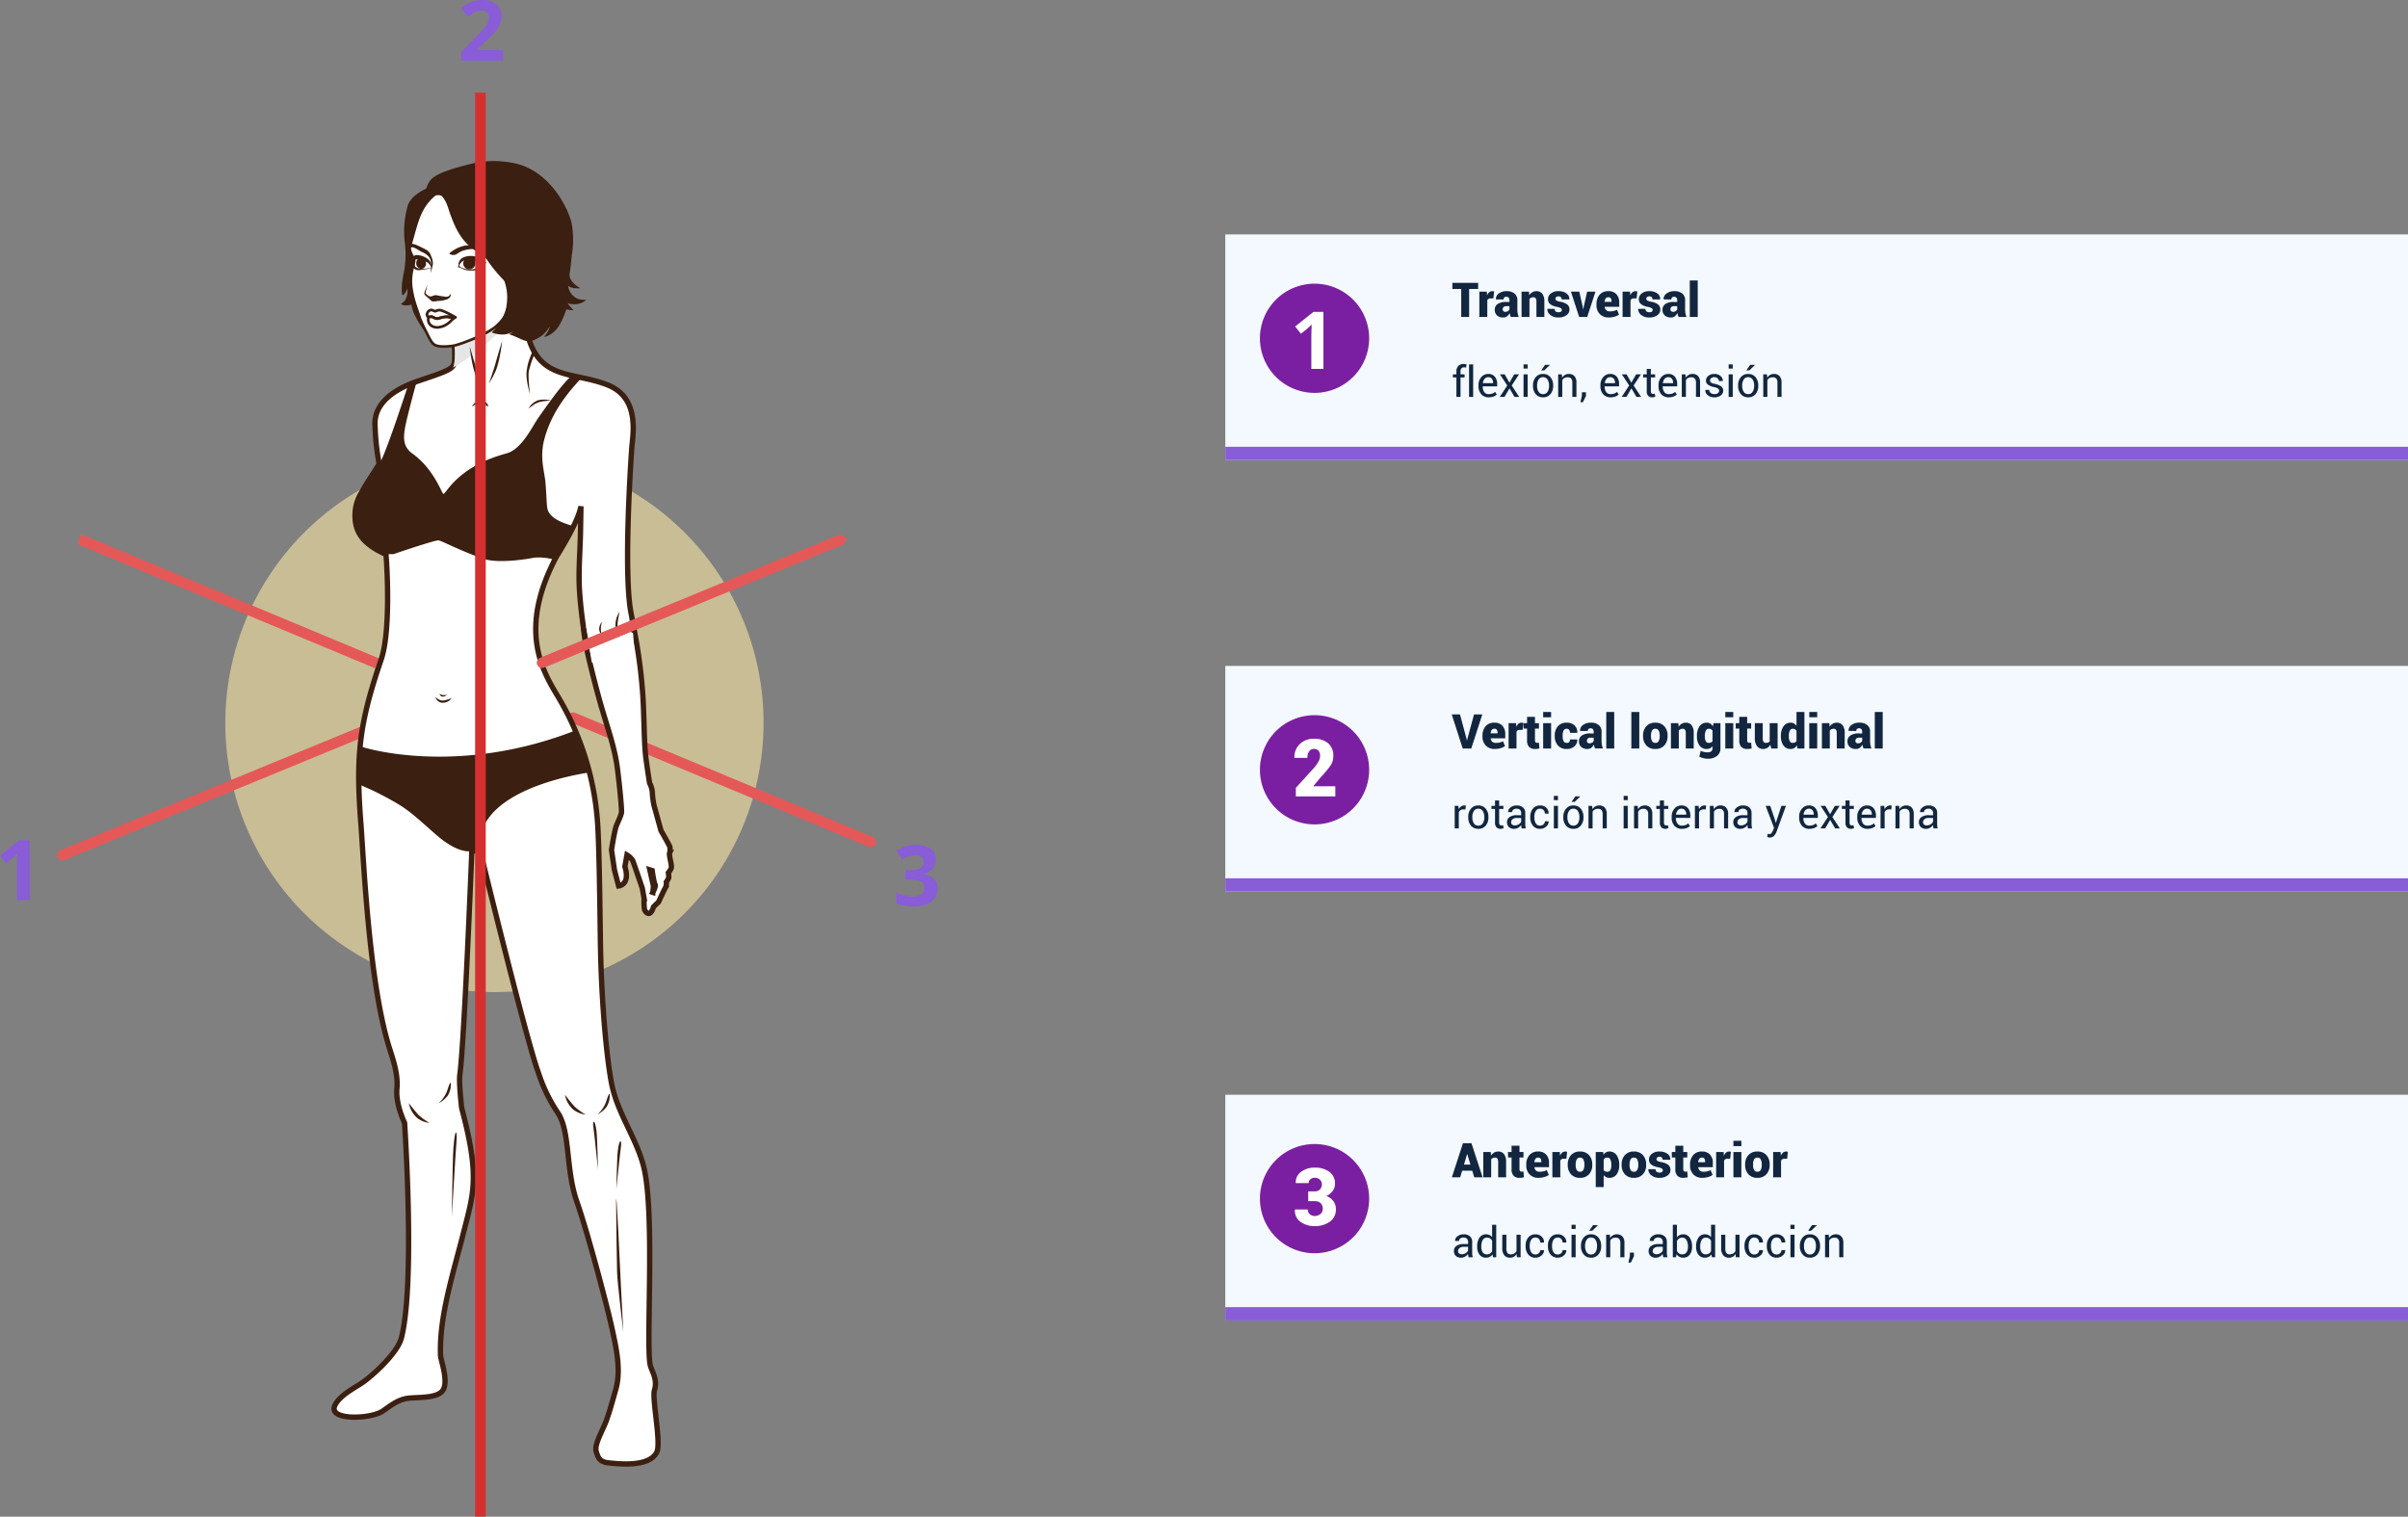 <svg xmlns="http://www.w3.org/2000/svg" width="904" height="569.389" viewBox="0 0 904 569.389">
  <rect x="0" y="0" width="904" height="569.389" fill="#808080" stroke="none"/>
  <g id="Grupo_53646" data-name="Grupo 53646" transform="translate(-231 -4892)">
    <g id="Grupo_8385" data-name="Grupo 8385" transform="translate(-162.21 829.721)">
      <path id="Trazado_13303" data-name="Trazado 13303" d="M8.317,1.021H-7.358v-3.3l5.629-5.69q2.5-2.561,3.267-3.55a7.809,7.809,0,0,0,1.1-1.832A4.667,4.667,0,0,0,2.979-15.1a2.547,2.547,0,0,0-.743-2.009,2.885,2.885,0,0,0-1.989-.66,5.711,5.711,0,0,0-2.531.6,13.059,13.059,0,0,0-2.561,1.7l-2.577-3.052a16.81,16.81,0,0,1,2.745-1.989A10.077,10.077,0,0,1-2.3-21.4a12.181,12.181,0,0,1,2.883-.314,8.537,8.537,0,0,1,3.712.766,5.921,5.921,0,0,1,2.5,2.143,5.7,5.7,0,0,1,.89,3.16,7.733,7.733,0,0,1-.544,2.906A11.159,11.159,0,0,1,5.457-9.959,41.244,41.244,0,0,1,1.43-5.9L-1.453-3.182v.215h9.77Z" transform="translate(573.773 4084)" fill="#895cd8"/>
      <g id="Grupo_8337" data-name="Grupo 8337" transform="translate(393.21 4097.093)">
        <path id="Trazado_13302" data-name="Trazado 13302" d="M101.036,0A101.036,101.036,0,1,1,0,101.036,101.036,101.036,0,0,1,101.036,0Z" transform="translate(84.588 135.556)" fill="#ffeaa7" opacity="0.571"/>
        <path id="Trazado_11413" data-name="Trazado 11413" d="M0,46.079,112,0" transform="translate(247.729 202.051) rotate(45)" fill="none" stroke="#e55858" stroke-linecap="round" stroke-width="4"/>
        <path id="Trazado_11412" data-name="Trazado 11412" d="M0,46.079,112,0" transform="translate(62.409 135.043) rotate(45)" fill="none" stroke="#e55858" stroke-width="4"/>
        <path id="Trazado_11410" data-name="Trazado 11410" d="M-294.59,2165.959l112-46.079" transform="translate(318.033 -1879.749)" fill="none" stroke="#e55858" stroke-linecap="round" stroke-width="4"/>
        <g id="Grupo_7436" data-name="Grupo 7436" transform="translate(125.421 25.657)">
          <g id="Grupo_7433" data-name="Grupo 7433" transform="translate(0 0)">
            <path id="Trazado_11362" data-name="Trazado 11362" d="M2817.639,2386.677s4.491-.336,2.356-7.264l.78-4.369a6.521,6.521,0,0,1,2.139,2.068c.245.465,3.6,10.365,3.6,10.365l.71,3.929a20.482,20.482,0,0,0,.131,4.1c.258.848,2.078,3.35,3.4-1l1.885-1.817s1.84-4.095,2.794-5.774a5.223,5.223,0,0,0,.115-1.744,7.84,7.84,0,0,0,.9-1.525,8.554,8.554,0,0,0-.123-1.943,7.155,7.155,0,0,0,1.1-1.764c.249-1.451-1.062-4.816-.561-5.863a6.783,6.783,0,0,0,.019-2.075c-.2-.663-3.331-6.1-3.331-6.1l-2.651-9.59a30.241,30.241,0,0,1-.572-4.2,8.859,8.859,0,0,0-1.053-4.051s-1.43-8.873-1.65-11.857c-.5-6.723-.445-16.038-1.047-23.144a193.064,193.064,0,0,0-3.91-26.358,20.219,20.219,0,0,0-5.531-9.022c-3-2.586-9.794-1.552-11.785,2.317-2.015,3.918-.692,12.631.116,16.708,1.1,5.542,3.874,16.26,5.42,21.7,2.121,7.457,4.856,14.868,6.073,22.532.512,3.224,2,16.906,1.743,18.252-.3,1.543-1.6,3.885-2.077,5.382-.652,2.041-1.66,8.585-1.66,8.585l1.106,7.5Zm12.86,2.408.221-2.352-1.374-6.127.892.276s.656,4.666,1.1,5.254-.843,2.948-.843,2.948Z" transform="translate(-2710.825 -2114.534)" fill="#fff" stroke="#3b1f10" stroke-width="2" fill-rule="evenodd"/>
            <path id="Trazado_11361" data-name="Trazado 11361" d="M1952.311,1405.491c1.152-3.719-.733-6.513-1.516-8.993-1.87-5.95,1.763-56.262-2.4-74.188-2.435-10.488-9.365-19.693-11.864-30.307-1.764-7.5-4.17-29.615-4.534-54.92-.2-14.185-.479-38.134-1.152-45.754a106.858,106.858,0,0,0-15-46.522c-5.744-9.565-14.8-25.093-.272-52.312,0,0,8.108-12.669,9.122-18.75-.08,3.945-.1,7.9-.224,11.845-.2,6.491-.713,13.012-.335,19.494.314,5.311,1.6,18,3.066,19.563a16.461,16.461,0,0,0,6.884,3.865c2.9.6,7.105-2.231,9.058-4.711s.845-7.341.3-10.279c-2.8-15.182-.016-57.078.337-61.751.371-4.921,3.21-18.821-9.205-23.635s-24.186-1.9-29.212-16.489c-4.425-12.848-1.385-27.472-.569-30.27-1.166,2.47-11.923,16.062-29.859,25.031,0,0,2.519,2.663,2.367,11.1-.08,4.433.152,4.551-13.422,9.1-5.4,1.808-17.333,6.621-16.468,17.182a88.381,88.381,0,0,0,1.546,14.084c-4.39,6.947-4.979,7.643-6.821,11.037a15.928,15.928,0,0,0-2.213,7.022c-.314,5.615,1.073,11.021,10.826,15.518a3.069,3.069,0,0,0,.746.243c.573,6.835,1.635,29.516-1.8,39.568-8.224,24.044-9.626,36.039-7.6,61.823.964,12.242,2.932,59.439,10.679,83.992,1.139,3.609,3.35,9.785,2.84,15.138-.314,3.319.483,7.754,2.864,13.026,0,0,4.089,59.98-1.179,80.67-1.5,5.886-10.951,14.266-14.6,16.793-2.872,1.989-9,5-10.5,8.917-2.026,5.328,13.165,4.85,17.856,1.937,1.891-1.174,5.142-4.089,8.983-4.833,3.537-.686,11.9.245,13.925-3.276s-.925-11.083-.99-13.025c-.487-14.4,4.567-29.981,8.679-46.156,3.769-14.813,6.124-20.873-.733-46.613,0,0-1.11-9.379-.693-12.481,1.718-12.792,4.5-83.905,4.5-83.905l3.045-.511s17.324,71.133,21.907,83.5a60.032,60.032,0,0,0,7.413,15.292c4.647,7.12,2.827,21.217,7.073,33.267,3.9,11.054,11.261,38.728,13.072,47.025,1.652,7.569,3.608,16.043,1.586,23.26s-2.508,8.795-3.495,11.622c-1.272,3.635-4.712,9.236-3.918,11.8.667,2.166,1.113,3.988,4.651,4.341s15.193,1.791,18.092-3.989C1954.918,1425.363,1951.274,1408.863,1952.311,1405.491Z" transform="translate(-1832.02 -944.14)" fill="#fff" stroke="#3b1f10" stroke-width="2"/>
            <path id="Trazado_11363" data-name="Trazado 11363" d="M2317.132,1144.9c-.009-.232-.017.978-.023.748-6.811,5.278-18.031,8.624-26.985,10.594a24.019,24.019,0,0,1,1.248,9.038,11.716,11.716,0,0,1-.639,4.188A81.91,81.91,0,0,0,2317.132,1144.9Z" transform="translate(-2246.084 -1091.916)" fill="#e6e6e6"/>
            <path id="Trazado_11364" data-name="Trazado 11364" d="M2014.632,2833.586a105.917,105.917,0,0,0-5.34-15.74c-41.8,16.333-75.408,7.78-80.782,5.905a93.789,93.789,0,0,0-.481,14.313,111.1,111.1,0,0,1,14.958,7.52c5.243,3.113,10.734,8.646,15.182,12.327,6.926,5.738,11.137,5.281,11.137,5.281l4.2-.511C1971.286,2841.439,2006.434,2834.833,2014.632,2833.586Z" transform="translate(-1918.748 -2604.065)" fill="#3b1f10" fill-rule="evenodd"/>
            <path id="Trazado_11365" data-name="Trazado 11365" d="M1981.171,1500.059a20.64,20.64,0,0,1,7.685.821q.77-1.6,1.651-3.251s2.827-4.418,5.353-9.29c-.908-.6-8.923-2.078-9.812-6.845-.3-1.6-.428-8.428-.9-11.369-.707-4.449-1.738-8.845-.2-14.575,2.266-8.448,6.963-15.583,14.019-23.027-1.275-.3-2.319-.621-3.693-.826-3.131,2.7-7.093,8.044-12.507,15.729-2.448,3.475-6.25,11.936-12.08,13.506-18.584,5.032-22.438,15.068-23.662,15.182-.517.047-3.415-9.285-11.763-15.248a7.12,7.12,0,0,1-2.513-3.157c-.885-2.69-.486-5.3.922-11.037,1.1-4.482,2.451-9.528,3.365-12.754-.942.332-2.025.742-3.17,1.241-2.05,6.04-8.585,26.28-10.917,29.735-4.39,6.947-4.936,7.577-6.82,11.037a15.889,15.889,0,0,0-2.214,7.022c-.314,5.614,1.073,11.021,10.826,15.518a3.064,3.064,0,0,0,.746.243c0,.052,2.827.023,2.827.023s14.867-5.092,16.8-5.173c1.016-.043,7.869,3.818,17.13,6.963C1966.366,1501.933,1974.585,1501.305,1981.171,1500.059Z" transform="translate(-1906.005 -1351.169)" fill="#3b1f10"/>
            <g id="Grupo_7432" data-name="Grupo 7432" transform="translate(25.145 0)">
              <g id="Grupo_7421" data-name="Grupo 7421" transform="translate(0 3.091)">
                <path id="Trazado_11366" data-name="Trazado 11366" d="M2096.028,670.882s-.82,2.167-1.87,2.561c0,0-.887-1.989.523-8.618a35.924,35.924,0,0,0,.368-11.013,34.966,34.966,0,0,1,1.033-13.82c.48-2.139,2.789-4.577,6.685-6.459,3.587-1.733,7.1-5.139,11.714-7.39,4.067,2.381,5.854,6.073,8.292,10.03,2.353,3.82,3.544,8.187,4.675,12.486.6,2.287,1.308,4.53,2.035,6.78.711,2.2,1.317,4.408,1.819,6.664a44.264,44.264,0,0,1,1.444,12.274,19.972,19.972,0,0,1-1.242,5.949,18.3,18.3,0,0,1-1.432,2.932c-.574.942-1.256,1.791-1.9,2.682-1.659,2.3-19.795,5.162-19.795,5.162s-4.935-2.123-8.563-11.2a11.672,11.672,0,0,1-.619-4.246c-.069.454-.427,1.04-2.211,1.416-1.675.354-3.1.126-3.361-.531C2093.63,676.538,2096.279,675.831,2096.028,670.882Z" transform="translate(-2093.623 -626.142)" fill="#3b1f10"/>
                <path id="Trazado_11367" data-name="Trazado 11367" d="M2159.442,738.238a1.233,1.233,0,0,1,1.205-.275,2.411,2.411,0,0,1,1.077.889,8.7,8.7,0,0,0-.584,2.6,15.657,15.657,0,0,1-.962,2.949,10.438,10.438,0,0,0-.628,3.158,10.33,10.33,0,0,1-.505,3.327c-.1-.3-.188-.6-.268-.907a22.53,22.53,0,0,1-.668-4.5q-.059-1.116-.05-2.235a16.911,16.911,0,0,1,.074-2.063A4.608,4.608,0,0,1,2159.442,738.238Z" transform="translate(-2151.864 -727.157)" fill="#3b1f10"/>
                <path id="Trazado_11368" data-name="Trazado 11368" d="M2131.049,1077.623c.209-.643,3.056,3.658,4,3.7,3.737.156,6.54,4.9,8.562,7.488a16.589,16.589,0,0,1,3.246,5.842c.308,1.166,1.1,2.384,1.047,3.588-.04.805.334,1.312.174,2.1-4.208-.637-7-1.224-7-1.224s-4.883-1.536-9.281-11.064a18.322,18.322,0,0,1-.75-10.431Z" transform="translate(-2127.053 -1034.161)" fill="#3b1f10"/>
              </g>
              <g id="Grupo_7430" data-name="Grupo 7430" transform="translate(2.901 4.083)">
                <path id="Trazado_11369" data-name="Trazado 11369" d="M2140.656,642.392c-9.834,5.215-10.352,12.706-13.151,21.812-.607,1.974,1.256,4.038,1.525,5.4.248,1.274-1.914,4.846-.966,10.825.739,4.668,1.839,6.9,3.079,10.8a48.13,48.13,0,0,0,2.532,5.45c1.919,4.057,2.553,4.584,3.825,5.007,1.766.588,5.54.223,6.858-.1,2.856-.713,12.466-4.293,15.774-7.446,3.344-3.192,5.572-6.282,5.241-15.914,0,0,10.421-3.018,12.445-11.562,1.8-7.6-2.513-26.718-14.809-29.227C2150.843,634.947,2149.964,637.458,2140.656,642.392Z" transform="translate(-2127.04 -636.462)" fill="#fff" stroke="#3b1f10" stroke-width="1"/>
                <g id="Grupo_7429" data-name="Grupo 7429" transform="translate(0 26.986)">
                  <g id="Grupo_7423" data-name="Grupo 7423" transform="translate(5.832 15.287)">
                    <path id="Trazado_11370" data-name="Trazado 11370" d="M2185.058,1077.687c.146-.348.233-.62.586-1.485-.167.733-.4,1.683-.793,3.129a2.657,2.657,0,0,0,.875.891c.96.674,1.174.508,2.408.057a2.312,2.312,0,0,1,1.256,0c.76.186,2.064.36,2.847.479a1.82,1.82,0,0,0,2.146-1.244,2.472,2.472,0,0,1-.1,1.041,1.572,1.572,0,0,1-.584.76,2.477,2.477,0,0,1-1.257.594,8.935,8.935,0,0,1-2.905.427,6.274,6.274,0,0,1-1.047.187,3.834,3.834,0,0,1-1.257-.07s-1.57-1.311-2.4-2.177C2184.293,1079.7,2184.262,1079.6,2185.058,1077.687Z" transform="translate(-2184.442 -1076.202)" fill="#3b1f10"/>
                    <path id="Trazado_11371" data-name="Trazado 11371" d="M2194.52,1122.774a13.687,13.687,0,0,1-1.548-1.313C2192.97,1121.036,2194.195,1121.79,2194.52,1122.774Z" transform="translate(-2192.147 -1116.999)" fill="#c47e5b" opacity="0.298"/>
                    <g id="Grupo_7422" data-name="Grupo 7422" transform="translate(4.16 4.846)">
                      <path id="Trazado_11372" data-name="Trazado 11372" d="M2231.183,1127.09a4.916,4.916,0,0,0-2.378-.442c-.642.067-1.068.2-1.034.539s.719.344,1.352.215C2229.864,1127.258,2231.445,1127.321,2231.183,1127.09Z" transform="translate(-2227.769 -1126.638)" fill="#2e2e2e"/>
                    </g>
                  </g>
                  <g id="Grupo_7426" data-name="Grupo 7426" transform="translate(0 4.213)">
                    <g id="Grupo_7424" data-name="Grupo 7424" transform="translate(18.245 0.325)">
                      <path id="Trazado_11374" data-name="Trazado 11374" d="M2314.882,966.934a3.284,3.284,0,0,1,2.747-1.068,10.261,10.261,0,0,1,4.817,1.938,5.557,5.557,0,0,1-5.305,1.571c-2.438-.269-2.991-1.31-2.991-1.31A3.389,3.389,0,0,1,2314.882,966.934Zm.189,2.19a7.845,7.845,0,0,0,3.979.8c4.57-.018,5.235-3.169,5.235-3.169a21.374,21.374,0,0,1-2.257-1.4,7.064,7.064,0,0,0-6.341-.33,3.029,3.029,0,0,0-1.78,3.043c-.124.442-.4.482-.4.482a4.63,4.63,0,0,1,1.566.577Z" transform="translate(-2313.504 -964.426)" fill="#3b1f10"/>
                      <path id="Trazado_11375" data-name="Trazado 11375" d="M2341,972.262a2.326,2.326,0,0,1-2.4,2.5,2.254,2.254,0,0,1-.143-4.494,2.394,2.394,0,0,1,2.541,1.991Z" transform="translate(-2334.243 -969.705)" fill="#3b1f10"/>
                    </g>
                    <g id="Grupo_7425" data-name="Grupo 7425" transform="translate(0 0)">
                      <path id="Trazado_11376" data-name="Trazado 11376" d="M2123.73,963.449a4.928,4.928,0,0,0,1.562-1.41c.354-1.4,2.124-1.007,2.794-.838a7.1,7.1,0,0,1,3.036,1.5,3.481,3.481,0,0,1,1.047,2.07c.03.344-.1.585.054.891-.491-.62-.724-1.466-1.49-1.865-1.825-.962-4.333-1.634-4.732-.838a9.056,9.056,0,0,0-.039,2.02c.25.64,1.106,1.14,2.408,1.222.777.049,2.53-.23,3.622-.329a.67.67,0,0,0,.076.11c-3.171.587-4.371.721-4.371.721-3.057.007-2.661-2.6-2.661-2.6-.007-.157-.009-.3-.007-.447a1.549,1.549,0,0,1-1.3-.211Z" transform="translate(-2123.73 -961.019)" fill="#3b1f10"/>
                      <path id="Trazado_11377" data-name="Trazado 11377" d="M2156.545,975.076a1.931,1.931,0,0,1-1.836,1.98,2.005,2.005,0,0,1-1.835-2.08c.025-1.1.476-1.918,1.735-1.948a2.034,2.034,0,0,1,1.937,2.049Z" transform="translate(-2150.076 -971.872)" fill="#3b1f10"/>
                    </g>
                  </g>
                  <g id="Grupo_7427" data-name="Grupo 7427" transform="translate(6.844 24.836)">
                    <path id="Trazado_11378" data-name="Trazado 11378" d="M2194.93,1177.436s.1.714.588.712a11.954,11.954,0,0,0,1.248-.091c.333-.038.419.581,2.231.653.577.023,3.084-.915,4.042-.655s2.5.149,2.65.264c0,0-4.164-2.433-5.8-2.709a2.453,2.453,0,0,0-1.51.27c-.606.37-1.047-.355-1.982-.353a1.821,1.821,0,0,0-1.466,1.909Z" transform="translate(-2194.926 -1175.527)" fill="none" stroke="#3b1f10" stroke-width="1"/>
                    <path id="Trazado_11379" data-name="Trazado 11379" d="M2199.953,1201.517c.838-.524,2.164.4,2.164.4s.852.369,1.287.152a6.442,6.442,0,0,1,3.536-.554c.538.278,3.224,0,2.92.169a5.014,5.014,0,0,0-1.536,1.129,9.277,9.277,0,0,1-2.408,1.853,8.489,8.489,0,0,1-2.462.721,4.21,4.21,0,0,1-1.743-.185,3.039,3.039,0,0,1-1.221-.711,2.873,2.873,0,0,1-.837-2.094A1.445,1.445,0,0,1,2199.953,1201.517Z" transform="translate(-2199.197 -1198.871)" fill="none" stroke="#3b1f10" stroke-width="1"/>
                  </g>
                  <g id="Grupo_7428" data-name="Grupo 7428" transform="translate(15.262 0.558)">
                    <path id="Trazado_11381" data-name="Trazado 11381" d="M2282.531,926.012a2.58,2.58,0,0,0,2.762.063,10.227,10.227,0,0,1,2.283-1.256c4.091-1.134,5.274-.628,9.33,1.152a10.615,10.615,0,0,0-7.605-3.155C2285.829,922.982,2282.165,925.805,2282.531,926.012Z" transform="translate(-2282.506 -922.816)" fill="#3b1f10"/>
                  </g>
                  <path id="Trazado_11382" data-name="Trazado 11382" d="M2127.142,917.5c.513-.859,2.789.3,5.667,1.761a3.864,3.864,0,0,1,2.136,2.567,5.977,5.977,0,0,1,.673,3,20.1,20.1,0,0,1-.875,3.305,29.1,29.1,0,0,0,.188-3.769,4.77,4.77,0,0,0-.766-2.235,6.973,6.973,0,0,0-2.844-1.924c-1.024-.559-1.812-1.165-2.663-1.52-1.229-.512-1.8.186-1.792.388A4.021,4.021,0,0,1,2127.142,917.5Z" transform="translate(-2126.572 -917.204)" fill="#3b1f10"/>
                </g>
              </g>
              <g id="Grupo_7431" data-name="Grupo 7431" transform="translate(9.231)">
                <path id="Trazado_11383" data-name="Trazado 11383" d="M2447.35,726.843a17.912,17.912,0,0,0,5.541-9.7c.988-6.1-.678-9.205-2.094-13.519-.925-2.827,1.752-10.959,1.752-10.959l9.619-22.869a15.9,15.9,0,0,1,11.128,10.748c2.387,7.27,1.047,30.529,1.047,30.529l2.131,2.359a30.224,30.224,0,0,1-3.5,10.339c-2.274,4.188-6.26,5.043-5.856,4.6,1.874-2.077,2.243-4.245,1.859-3.56a10.5,10.5,0,0,1-4.167,4.125c-4.5,2.6-5.375.437-10.921-1.425a12.386,12.386,0,0,0,3.629-2.978S2454.511,729.492,2447.35,726.843Z" transform="translate(-2422.578 -662.509)" fill="#3b1f10"/>
                <path id="Trazado_11384" data-name="Trazado 11384" d="M2202.782,596.04c4.41-1.171,10.332-3.132,19.854-1.288,12.939,2.5,20.152,15.978,21.723,22.415a33.718,33.718,0,0,1,.1,12.136c-.156,1.7-.492,5.279-.827,7.083-.323,3.208,4.1,5.331,4.1,5.331s-3.088.377-4.648-.913a6.058,6.058,0,0,0,3.979,5.039,9.866,9.866,0,0,0,2.82.221,6.1,6.1,0,0,1-3.578,1.625,7.65,7.65,0,0,1-1.947-.01c-.131-.015-1.688-.051-2.147-1.213a20.621,20.621,0,0,0,2.956,3.525c-10.753-.234-18.194-11.9-18.194-11.9,1.891,6.6,6.525,8.26,6.525,8.26-3.226-.114-4.309-1.438-5.654-1.78.246,2.07-.685,4.284-3.687,6.562,0,0,1.949-2.689.5-7.817-6.7-3.949-12.262-12.629-12.262-12.629s-.246-.15-5.006-3.68c-5.152-3.822-7.24-9.04-9.466-15.782-1.649-4.993-5.007-7.066-7.748-3.99-.889,1-1.1-4.059,1.9-6.741C2194.008,598.777,2198.248,597.246,2202.782,596.04Z" transform="translate(-2189.6 -593.996)" fill="#3b1f10"/>
                <path id="Trazado_11385" data-name="Trazado 11385" d="M2201.269,703.179c3.79,1.115,4.807,4.058,5.955,8.481-.548-.752-1.666-2.482-2.3-3.27-3.92-4.883-7.555-3.3-9.423-1.3a5.741,5.741,0,0,1,1.04-2.992C2198.243,702.492,2199.614,702.694,2201.269,703.179Z" transform="translate(-2194.931 -692.366)" fill="#3b1f10"/>
              </g>
            </g>
          </g>
          <path id="Trazado_11386" data-name="Trazado 11386" d="M143.4,2943.9l2.139,13.591h16.242l-.733-10.933-11.673-7.612Z" transform="translate(-48.793 -2769.285)" fill="#fff"/>
          <path id="Trazado_11388" data-name="Trazado 11388" d="M-189.452,581.206s.236-12.012.549-14.434c.66-5.08,1.512-3.747,1.2-1.712C-188.068,567.427-189.452,581.206-189.452,581.206Z" transform="translate(295.419 -195.254)" fill="#3b1f10"/>
          <path id="Trazado_11389" data-name="Trazado 11389" d="M-187.884,641.562c.259,5.633.942,18.421.942,18.421s-2.228-18.783-2.331-22.466c-.069-2.479-.327-17.39-.365-26.124C-189.678,601.889-188.049,638-187.884,641.562Z" transform="translate(295.518 -220.268)" fill="#3b1f10"/>
          <path id="Trazado_11390" data-name="Trazado 11390" d="M-138.425,534.643a9.778,9.778,0,0,0,3.318,5.69,9.646,9.646,0,0,0,4.429,1.713,26.249,26.249,0,0,1-4-2.875C-135.775,538.053-138.425,534.643-138.425,534.643Z" transform="translate(225.099 -184.076)" fill="#3b1f10"/>
          <path id="Trazado_11391" data-name="Trazado 11391" d="M-112.1,541.589a11.78,11.78,0,0,0,3.543-5.622c.47-1.466.948-2.421,1.074-2.009a7.853,7.853,0,0,1-1.189,4.782,10.321,10.321,0,0,1-3.428,2.85Z" transform="translate(210.956 -183.657)" fill="#3b1f10"/>
          <path id="Trazado_11392" data-name="Trazado 11392" d="M-136.37,581.206s-.235-12.012-.549-14.434c-.66-5.08-1.512-3.747-1.2-1.712C-137.754,567.427-136.37,581.206-136.37,581.206Z" transform="translate(235.436 -202.58)" fill="#3b1f10"/>
          <path id="Trazado_11393" data-name="Trazado 11393" d="M-138.425,534.643a9.778,9.778,0,0,0,3.318,5.69,9.646,9.646,0,0,0,4.429,1.713,26.249,26.249,0,0,1-4-2.875C-135.775,538.053-138.425,534.643-138.425,534.643Z" transform="translate(166.492 -180.936)" fill="#3b1f10"/>
          <path id="Trazado_11394" data-name="Trazado 11394" d="M-112.1,541.589a11.78,11.78,0,0,0,3.543-5.622c.47-1.466.948-2.421,1.074-2.009a7.853,7.853,0,0,1-1.189,4.782,10.321,10.321,0,0,1-3.428,2.85Z" transform="translate(151.303 -187.842)" fill="#3b1f10"/>
          <path id="Trazado_11395" data-name="Trazado 11395" d="M-189.452,594.98s.236-21.228.549-25.506c.66-8.976,1.512-6.622,1.2-3.025C-188.068,570.638-189.452,594.98-189.452,594.98Z" transform="translate(233.673 -198.566)" fill="#3b1f10"/>
          <g id="Grupo_7434" data-name="Grupo 7434" transform="translate(38.015 199.995)">
            <path id="Trazado_11396" data-name="Trazado 11396" d="M-162.68,177.991a2.925,2.925,0,0,1-1.54.706,1.3,1.3,0,0,1-1.3-1.067,3.413,3.413,0,0,0,1.561.517C-163.489,178.112-162.68,177.991-162.68,177.991Z" transform="translate(167.101 -177.63)" fill="#3b1f10"/>
            <path id="Trazado_11397" data-name="Trazado 11397" d="M-162.811,180.62a3.97,3.97,0,0,1-3.246,1.733,2.668,2.668,0,0,1-2.468-1.3,4.384,4.384,0,0,1-.413-.876,6.759,6.759,0,0,0,1.914,1.264,4.3,4.3,0,0,0,1.584.018,17.634,17.634,0,0,0,2.628-.842Z" transform="translate(168.937 -179.002)" fill="#3b1f10"/>
          </g>
          <path id="Trazado_11399" data-name="Trazado 11399" d="M-150.1-52.067a35.763,35.763,0,0,1-2.542,4.7s1.851-5.28,2.542-7.813,2.408-8.143,2.408-8.143S-148.335-56.4-150.1-52.067Z" transform="translate(210.761 130.877)" fill="#3b1f10"/>
          <path id="Trazado_11400" data-name="Trazado 11400" d="M-135.218-62.319c-1.858,4.787-2.215,5.172-2.707,8.771-.425,3.113,1.25,8.62,1.25,8.62s-.832-6.763-.419-8.616a35.489,35.489,0,0,1,2.177-6.5Z" transform="translate(210.216 132.429)" fill="#3b1f10"/>
          <path id="Trazado_11401" data-name="Trazado 11401" d="M-179.361-52.067a35.7,35.7,0,0,0,2.542,4.7s-1.851-5.28-2.542-7.813-2.408-8.143-2.408-8.143S-181.13-56.4-179.361-52.067Z" transform="translate(232.688 132.97)" fill="#3b1f10"/>
          <g id="Grupo_7435" data-name="Grupo 7435" transform="translate(106.79 179.469) rotate(-164.991)">
            <path id="Trazado_11402" data-name="Trazado 11402" d="M0,0A16.711,16.711,0,0,1,1.932,5.427c.267,2,.342,4,.342,4a8.717,8.717,0,0,0,.059-5.69A10.977,10.977,0,0,0,0,0Z" transform="translate(0 0.528)" fill="#3b1f10"/>
            <path id="Trazado_11403" data-name="Trazado 11403" d="M0,0A8.866,8.866,0,0,1,1.047,2.881a17.9,17.9,0,0,1,.092,1.83A5.3,5.3,0,0,0,1.53,2.178,3.036,3.036,0,0,0,0,0Z" transform="translate(6.566 0)" fill="#3b1f10"/>
          </g>
          <path id="Trazado_11404" data-name="Trazado 11404" d="M-224.816-21.469a49.924,49.924,0,0,1,6.98-.181c6.387.553,7.524,2.139,9.02,3.059s-2.687-1.25-7.211-1.9C-218.9-20.909-224.816-21.469-224.816-21.469Z" transform="translate(255.81 159.807)" fill="#3b1f10"/>
          <path id="Trazado_11405" data-name="Trazado 11405" d="M-168.8-17.25s1.381-2.38,3.521-2.235a2.536,2.536,0,0,1,2.222,1.134,2.019,2.019,0,0,1,.474,1.145s-2.158-1.5-3.192-1.373A11.564,11.564,0,0,0-168.8-17.25Z" transform="translate(225.719 158.61)" fill="#3b1f10"/>
          <path id="Trazado_11406" data-name="Trazado 11406" d="M-133.989-14.786a6.753,6.753,0,0,1,3.628-3.066,9.737,9.737,0,0,1,4.672.115s-2.408.2-3.316.376a8.449,8.449,0,0,0-2.914,1.1C-132.489-15.791-133.989-14.786-133.989-14.786Z" transform="translate(207.017 157.859)" fill="#3b1f10"/>
          <path id="Trazado_11408" data-name="Trazado 11408" d="M-168.8-17.25s1.381-2.38,3.521-2.235a2.536,2.536,0,0,1,2.222,1.134,2.019,2.019,0,0,1,.474,1.145s-2.158-1.5-3.192-1.373A11.564,11.564,0,0,0-168.8-17.25Z" transform="translate(220.486 109.422)" fill="#3b1f10"/>
          <path id="Trazado_11409" data-name="Trazado 11409" d="M-133.989-14.786a6.753,6.753,0,0,1,3.628-3.066,9.737,9.737,0,0,1,4.672.115s-2.408.2-3.316.376a8.449,8.449,0,0,0-2.914,1.1C-132.489-15.791-133.989-14.786-133.989-14.786Z" transform="translate(207.017 107.625)" fill="#3b1f10"/>
        </g>
        <path id="Trazado_11411" data-name="Trazado 11411" d="M-294.59,2165.959l112-46.079" transform="translate(498.119 -1951.992)" fill="none" stroke="#e55858" stroke-linecap="round" stroke-width="4"/>
        <path id="Trazado_13304" data-name="Trazado 13304" d="M4.33,1.007H-.414V-11.969L-.368-14.1l.076-2.332q-1.181,1.181-1.641,1.549L-4.5-12.814-6.79-15.665.434-21.416h3.9Z" transform="translate(6.79 302.07)" fill="#895cd8"/>
        <path id="Trazado_11414" data-name="Trazado 11414" d="M105.473,2734.53V3269.1" transform="translate(74.888 -2734.53)" fill="none" stroke="#d53030" stroke-width="4"/>
        <path id="Trazado_13305" data-name="Trazado 13305" d="M7.442-16.386a5.277,5.277,0,0,1-1.273,3.573A6.6,6.6,0,0,1,2.6-10.787v.092A7.142,7.142,0,0,1,6.706-9.047,4.618,4.618,0,0,1,8.1-5.512,5.99,5.99,0,0,1,5.755-.473a10.817,10.817,0,0,1-6.7,1.8A16.275,16.275,0,0,1-7.419.117V-3.917A14.628,14.628,0,0,0-4.551-2.843a12.069,12.069,0,0,0,3.1.419,6.024,6.024,0,0,0,3.467-.8A2.932,2.932,0,0,0,3.133-5.784a2.313,2.313,0,0,0-1.288-2.24,9.528,9.528,0,0,0-4.114-.663h-1.7v-3.635h1.733A8.062,8.062,0,0,0,1.575-13a2.465,2.465,0,0,0,1.2-2.339q0-2.546-3.19-2.546a7.3,7.3,0,0,0-2.247.369A10.976,10.976,0,0,0-5.2-16.248l-2.193-3.267A12.186,12.186,0,0,1-.07-21.723a9.446,9.446,0,0,1,5.5,1.411,4.525,4.525,0,0,1,2.014,3.926Z" transform="translate(343.897 304.149)" fill="#895cd8"/>
      </g>
    </g>
    <g id="Grupo_20790" data-name="Grupo 20790" transform="translate(0 -44)">
      <path id="Trazado_13292" data-name="Trazado 13292" d="M0,0H444V84.734H0Z" transform="translate(691 5024)" fill="#f3f9ff"/>
      <path id="Trazado_13293" data-name="Trazado 13293" d="M20.5,0A20.5,20.5,0,1,1,0,20.5,20.5,20.5,0,0,1,20.5,0Z" transform="translate(704 5042.5)" fill="#7b1fa2"/>
      <path id="Trazado_13294" data-name="Trazado 13294" d="M3.831,0H-.7V-12.393l.044-2.036.073-2.227q-1.128,1.128-1.567,1.479L-4.607-13.2-6.79-15.923l6.9-5.493H3.831Z" transform="translate(724 5074.5)" fill="#fff"/>
      <rect id="Rectángulo_1807" data-name="Rectángulo 1807" width="444" height="5" transform="translate(691 5103.734)" fill="#895cd8"/>
      <path id="Trazado_100255" data-name="Trazado 100255" d="M9.923-10.512H6.539V0H3.568V-10.512H.246V-12.8H9.923Zm5.713,3.533-.967-.009a1.646,1.646,0,0,0-.835.189,1.166,1.166,0,0,0-.483.532V0H10.38V-9.51h2.795l.105,1.4a2.867,2.867,0,0,1,.791-1.16,1.736,1.736,0,0,1,1.151-.413,2.209,2.209,0,0,1,.36.026,2.726,2.726,0,0,1,.334.079Zm6.583,6.97a3.588,3.588,0,0,1-.286-.677,5.189,5.189,0,0,1-.18-.791A3.634,3.634,0,0,1,20.8-.268a2.3,2.3,0,0,1-1.481.453,3.293,3.293,0,0,1-2.325-.769,2.717,2.717,0,0,1-.831-2.1,2.535,2.535,0,0,1,1.063-2.184,5.513,5.513,0,0,1,3.226-.769h1.222v-.677a1.355,1.355,0,0,0-.29-.932,1.13,1.13,0,0,0-.888-.325,1.071,1.071,0,0,0-.769.242,1,1,0,0,0-.25.751l-2.883-.009-.018-.053a2.481,2.481,0,0,1,1.085-2.175,4.864,4.864,0,0,1,3.028-.875,4.429,4.429,0,0,1,2.861.879,3.037,3.037,0,0,1,1.094,2.514v3.586A7.315,7.315,0,0,0,24.772-1.3,7.531,7.531,0,0,0,25.154,0ZM20.127-1.934a1.81,1.81,0,0,0,.962-.255,1.459,1.459,0,0,0,.584-.606V-4.052h-1.2a1.343,1.343,0,0,0-1.028.343,1.233,1.233,0,0,0-.316.87.841.841,0,0,0,.277.655A1.027,1.027,0,0,0,20.127-1.934ZM29-9.51l.114,1.336A3.443,3.443,0,0,1,30.27-9.286a2.979,2.979,0,0,1,1.529-.4,2.681,2.681,0,0,1,2.184.949,4.7,4.7,0,0,1,.787,3.015V0H31.8V-5.73a2.179,2.179,0,0,0-.29-1.288.994.994,0,0,0-.844-.382,2.088,2.088,0,0,0-.853.167,1.7,1.7,0,0,0-.633.475V0H26.218V-9.51Zm12.34,6.838a.775.775,0,0,0-.4-.628,4.313,4.313,0,0,0-1.455-.5,5.742,5.742,0,0,1-2.5-1.006,2.28,2.28,0,0,1-.844-1.876A2.674,2.674,0,0,1,37.2-8.811a4.338,4.338,0,0,1,2.856-.875,4.905,4.905,0,0,1,3.023.848,2.494,2.494,0,0,1,1.072,2.193l-.018.053H41.247a1.178,1.178,0,0,0-.281-.853,1.244,1.244,0,0,0-.923-.29,1.207,1.207,0,0,0-.782.255.8.8,0,0,0-.316.65.774.774,0,0,0,.365.642,4.126,4.126,0,0,0,1.472.475,5.914,5.914,0,0,1,2.584,1.024A2.348,2.348,0,0,1,44.2-2.76,2.519,2.519,0,0,1,43.062-.646a4.992,4.992,0,0,1-3.01.831A4.514,4.514,0,0,1,36.98-.8,2.712,2.712,0,0,1,35.9-3l.018-.053H38.61a1.192,1.192,0,0,0,.409.976,1.8,1.8,0,0,0,1.112.3,1.484,1.484,0,0,0,.905-.233A.783.783,0,0,0,41.344-2.672ZM49.157-3.92l.176,1.011.053.009.193-1.02,1.257-5.59h3.12L50.862,0H47.848L44.754-9.51h3.129Zm9.8,4.1a4.415,4.415,0,0,1-3.388-1.31,4.657,4.657,0,0,1-1.226-3.313v-.334A5.321,5.321,0,0,1,55.5-8.323a4.106,4.106,0,0,1,3.344-1.362,3.851,3.851,0,0,1,2.984,1.151,4.482,4.482,0,0,1,1.059,3.155v1.556H57.437l-.018.053a1.847,1.847,0,0,0,.554,1.208,1.934,1.934,0,0,0,1.389.461,6.019,6.019,0,0,0,1.419-.141,8.948,8.948,0,0,0,1.3-.448l.712,1.811a5.436,5.436,0,0,1-1.652.756A7.626,7.626,0,0,1,58.957.185ZM58.843-7.4a1.226,1.226,0,0,0-1.05.453A2.271,2.271,0,0,0,57.4-5.722l.018.044h2.566v-.229a1.976,1.976,0,0,0-.259-1.116A.994.994,0,0,0,58.843-7.4ZM69.4-6.979l-.967-.009A1.646,1.646,0,0,0,67.6-6.8a1.166,1.166,0,0,0-.483.532V0H64.143V-9.51h2.795l.105,1.4a2.867,2.867,0,0,1,.791-1.16,1.736,1.736,0,0,1,1.151-.413,2.209,2.209,0,0,1,.36.026,2.726,2.726,0,0,1,.334.079Zm6.047,4.307a.775.775,0,0,0-.4-.628,4.313,4.313,0,0,0-1.455-.5,5.742,5.742,0,0,1-2.5-1.006,2.28,2.28,0,0,1-.844-1.876A2.674,2.674,0,0,1,71.3-8.811a4.338,4.338,0,0,1,2.856-.875,4.905,4.905,0,0,1,3.023.848,2.494,2.494,0,0,1,1.072,2.193l-.018.053H75.349a1.178,1.178,0,0,0-.281-.853,1.244,1.244,0,0,0-.923-.29,1.207,1.207,0,0,0-.782.255.8.8,0,0,0-.316.65.774.774,0,0,0,.365.642,4.126,4.126,0,0,0,1.472.475,5.914,5.914,0,0,1,2.584,1.024A2.348,2.348,0,0,1,78.3-2.76,2.519,2.519,0,0,1,77.164-.646a4.992,4.992,0,0,1-3.01.831A4.514,4.514,0,0,1,71.082-.8,2.712,2.712,0,0,1,70-3l.018-.053h2.689a1.192,1.192,0,0,0,.409.976,1.8,1.8,0,0,0,1.112.3,1.484,1.484,0,0,0,.905-.233A.783.783,0,0,0,75.445-2.672ZM85.192-.009a3.588,3.588,0,0,1-.286-.677,5.189,5.189,0,0,1-.18-.791,3.634,3.634,0,0,1-.954,1.208,2.3,2.3,0,0,1-1.481.453,3.293,3.293,0,0,1-2.325-.769,2.717,2.717,0,0,1-.831-2.1A2.535,2.535,0,0,1,80.2-4.865a5.513,5.513,0,0,1,3.226-.769h1.222v-.677a1.355,1.355,0,0,0-.29-.932,1.13,1.13,0,0,0-.888-.325,1.071,1.071,0,0,0-.769.242,1,1,0,0,0-.25.751l-2.883-.009-.018-.053a2.481,2.481,0,0,1,1.085-2.175,4.864,4.864,0,0,1,3.028-.875,4.429,4.429,0,0,1,2.861.879,3.037,3.037,0,0,1,1.094,2.514v3.586A7.315,7.315,0,0,0,87.746-1.3,7.531,7.531,0,0,0,88.128,0ZM83.1-1.934a1.81,1.81,0,0,0,.962-.255,1.459,1.459,0,0,0,.584-.606V-4.052h-1.2a1.343,1.343,0,0,0-1.028.343,1.233,1.233,0,0,0-.316.87.841.841,0,0,0,.277.655A1.027,1.027,0,0,0,83.1-1.934ZM92.355,0H89.376V-13.711h2.979Z" transform="translate(776 5055)" fill="#12263f"/>
      <path id="Trazado_100256" data-name="Trazado 100256" d="M1.758,0V-7.312H.438V-8.453h1.32v-1.07a2.9,2.9,0,0,1,.707-2.09,2.6,2.6,0,0,1,1.973-.738,3.4,3.4,0,0,1,.535.043q.27.043.6.121l-.187,1.172q-.141-.031-.34-.055a3.579,3.579,0,0,0-.418-.023,1.215,1.215,0,0,0-1,.4A1.809,1.809,0,0,0,3.3-9.523v1.07H4.828v1.141H3.3V0ZM8.047,0H6.508V-12.187H8.047Zm5.867.164A3.576,3.576,0,0,1,11.074-1a4.48,4.48,0,0,1-1.02-3.062v-.344a4.386,4.386,0,0,1,1.051-3.012,3.3,3.3,0,0,1,2.566-1.191,3.067,3.067,0,0,1,2.543,1.055,4.345,4.345,0,0,1,.848,2.8v.813H11.656l-.023.039A3.494,3.494,0,0,0,12.2-1.832a1.965,1.965,0,0,0,1.719.793,3.872,3.872,0,0,0,1.371-.223A3.061,3.061,0,0,0,16.3-1.875l.6,1a3.7,3.7,0,0,1-1.2.738A4.762,4.762,0,0,1,13.914.164ZM13.672-7.4a1.673,1.673,0,0,0-1.332.621,2.938,2.938,0,0,0-.645,1.59l.016.039h3.813v-.125A2.462,2.462,0,0,0,15.07-6.8,1.638,1.638,0,0,0,13.672-7.4Zm7.984,2.063,1.8-3.117h1.8l-2.742,4.18L25.328,0H23.563L21.688-3.2,19.813,0H18.031l2.82-4.273-2.742-4.18h1.773ZM28.5,0H26.961V-8.453H28.5Zm0-10.617H26.961v-1.57H28.5ZM30.508-4.3a4.654,4.654,0,0,1,1.016-3.09,3.406,3.406,0,0,1,2.758-1.215A3.439,3.439,0,0,1,37.059-7.4,4.639,4.639,0,0,1,38.078-4.3v.172a4.631,4.631,0,0,1-1.016,3.094A3.429,3.429,0,0,1,34.3.164a3.436,3.436,0,0,1-2.77-1.207,4.623,4.623,0,0,1-1.02-3.09Zm1.539.172a4.009,4.009,0,0,0,.566,2.219,1.875,1.875,0,0,0,1.684.875,1.87,1.87,0,0,0,1.672-.875,3.988,3.988,0,0,0,.57-2.219V-4.3a3.976,3.976,0,0,0-.574-2.211A1.882,1.882,0,0,0,34.281-7.4a1.856,1.856,0,0,0-1.668.883A4.018,4.018,0,0,0,32.047-4.3Zm2.992-7.906h1.8l.016.047-2.1,2.031H33.594Zm6.3,3.586L41.445-7.2A3.069,3.069,0,0,1,42.5-8.238a2.824,2.824,0,0,1,1.449-.371,2.759,2.759,0,0,1,2.117.8,3.515,3.515,0,0,1,.75,2.473V0H45.281V-5.3a2.287,2.287,0,0,0-.441-1.586,1.768,1.768,0,0,0-1.348-.469,2.386,2.386,0,0,0-1.207.285,2.072,2.072,0,0,0-.785.8V0H39.961V-8.453ZM50.4-.375,49.227,2.016h-.914l.547-2.469V-1.727H50.4Zm9.289.539A3.576,3.576,0,0,1,56.848-1a4.48,4.48,0,0,1-1.02-3.062v-.344a4.386,4.386,0,0,1,1.051-3.012,3.3,3.3,0,0,1,2.566-1.191,3.067,3.067,0,0,1,2.543,1.055,4.345,4.345,0,0,1,.848,2.8v.813H57.43l-.023.039a3.494,3.494,0,0,0,.563,2.066,1.965,1.965,0,0,0,1.719.793,3.872,3.872,0,0,0,1.371-.223,3.061,3.061,0,0,0,1.012-.613l.6,1a3.7,3.7,0,0,1-1.2.738A4.762,4.762,0,0,1,59.688.164ZM59.445-7.4a1.673,1.673,0,0,0-1.332.621,2.938,2.938,0,0,0-.645,1.59l.016.039H61.3v-.125A2.462,2.462,0,0,0,60.844-6.8,1.638,1.638,0,0,0,59.445-7.4ZM67.43-5.336l1.8-3.117h1.8l-2.742,4.18L71.1,0H69.336L67.461-3.2,65.586,0H63.8l2.82-4.273-2.742-4.18h1.773Zm7.32-5.156v2.039h1.6v1.141h-1.6V-2.18A1.149,1.149,0,0,0,75-1.344a.89.89,0,0,0,.652.242,1.43,1.43,0,0,0,.3-.035,2.2,2.2,0,0,0,.273-.074L76.43-.156a1.36,1.36,0,0,1-.508.23,2.562,2.562,0,0,1-.664.09A1.993,1.993,0,0,1,73.766-.4a2.46,2.46,0,0,1-.555-1.777V-7.312H71.867V-8.453h1.344v-2.039ZM81.5.164A3.576,3.576,0,0,1,78.66-1a4.48,4.48,0,0,1-1.02-3.062v-.344a4.386,4.386,0,0,1,1.051-3.012,3.3,3.3,0,0,1,2.566-1.191A3.067,3.067,0,0,1,83.8-7.555a4.345,4.345,0,0,1,.848,2.8v.813H79.242l-.023.039a3.494,3.494,0,0,0,.563,2.066,1.965,1.965,0,0,0,1.719.793,3.872,3.872,0,0,0,1.371-.223,3.061,3.061,0,0,0,1.012-.613l.6,1a3.7,3.7,0,0,1-1.2.738A4.762,4.762,0,0,1,81.5.164ZM81.258-7.4a1.673,1.673,0,0,0-1.332.621,2.938,2.938,0,0,0-.645,1.59l.016.039h3.813v-.125A2.462,2.462,0,0,0,82.656-6.8,1.638,1.638,0,0,0,81.258-7.4ZM87.75-8.453,87.859-7.2a3.069,3.069,0,0,1,1.059-1.043,2.824,2.824,0,0,1,1.449-.371,2.759,2.759,0,0,1,2.117.8,3.515,3.515,0,0,1,.75,2.473V0H91.7V-5.3a2.287,2.287,0,0,0-.441-1.586,1.768,1.768,0,0,0-1.348-.469,2.386,2.386,0,0,0-1.207.285,2.072,2.072,0,0,0-.785.8V0H86.375V-8.453Zm12.633,6.18A1.026,1.026,0,0,0,100-3.1a3.732,3.732,0,0,0-1.465-.562,6.146,6.146,0,0,1-2.293-.9,1.814,1.814,0,0,1-.8-1.547,2.229,2.229,0,0,1,.879-1.766,3.433,3.433,0,0,1,2.277-.734,3.4,3.4,0,0,1,2.328.781,2.239,2.239,0,0,1,.852,1.82l-.016.047h-1.469a1.331,1.331,0,0,0-.48-.992A1.717,1.717,0,0,0,98.594-7.4a1.751,1.751,0,0,0-1.215.367,1.146,1.146,0,0,0-.4.875.927.927,0,0,0,.348.773,3.848,3.848,0,0,0,1.434.5,6.058,6.058,0,0,1,2.359.93,1.872,1.872,0,0,1,.8,1.57,2.226,2.226,0,0,1-.91,1.836,3.754,3.754,0,0,1-2.379.711,3.715,3.715,0,0,1-2.547-.82A2.341,2.341,0,0,1,95.2-2.57l.016-.047h1.469a1.424,1.424,0,0,0,.609,1.2,2.358,2.358,0,0,0,1.336.379,2.1,2.1,0,0,0,1.285-.348A1.063,1.063,0,0,0,100.383-2.273ZM105.5,0h-1.539V-8.453H105.5Zm0-10.617h-1.539v-1.57H105.5ZM107.508-4.3a4.654,4.654,0,0,1,1.016-3.09,3.406,3.406,0,0,1,2.758-1.215A3.439,3.439,0,0,1,114.059-7.4a4.639,4.639,0,0,1,1.02,3.094v.172a4.631,4.631,0,0,1-1.016,3.094A3.429,3.429,0,0,1,111.3.164a3.436,3.436,0,0,1-2.77-1.207,4.623,4.623,0,0,1-1.02-3.09Zm1.539.172a4.009,4.009,0,0,0,.566,2.219,1.875,1.875,0,0,0,1.684.875,1.87,1.87,0,0,0,1.672-.875,3.988,3.988,0,0,0,.57-2.219V-4.3a3.976,3.976,0,0,0-.574-2.211,1.882,1.882,0,0,0-1.684-.883,1.856,1.856,0,0,0-1.668.883,4.018,4.018,0,0,0-.566,2.211Zm2.992-7.906h1.8l.016.047-2.1,2.031h-1.156Zm6.3,3.586.109,1.258A3.069,3.069,0,0,1,119.5-8.238a2.824,2.824,0,0,1,1.449-.371,2.759,2.759,0,0,1,2.117.8,3.515,3.515,0,0,1,.75,2.473V0h-1.539V-5.3a2.287,2.287,0,0,0-.441-1.586,1.768,1.768,0,0,0-1.348-.469,2.386,2.386,0,0,0-1.207.285,2.072,2.072,0,0,0-.785.8V0h-1.539V-8.453Z" transform="translate(776 5085)" fill="#12263f"/>
    </g>
    <g id="Grupo_20791" data-name="Grupo 20791" transform="translate(0 3)">
      <path id="Trazado_13292-2" data-name="Trazado 13292" d="M0,0H444V84.734H0Z" transform="translate(691 5139)" fill="#f3f9ff"/>
      <path id="Trazado_13293-2" data-name="Trazado 13293" d="M20.5,0A20.5,20.5,0,1,1,0,20.5,20.5,20.5,0,0,1,20.5,0Z" transform="translate(704 5157.5)" fill="#7b1fa2"/>
      <rect id="Rectángulo_1807-2" data-name="Rectángulo 1807" width="444" height="5" transform="translate(691 5218.734)" fill="#895cd8"/>
      <path id="Trazado_100258" data-name="Trazado 100258" d="M5.607-3.472l.088.466h.053l.088-.431,2.54-9.36h3.111L7.339,0H4.131L0-12.8H3.1ZM16.163.185a4.415,4.415,0,0,1-3.388-1.31,4.657,4.657,0,0,1-1.226-3.313v-.334A5.321,5.321,0,0,1,12.7-8.323a4.106,4.106,0,0,1,3.344-1.362,3.851,3.851,0,0,1,2.984,1.151,4.482,4.482,0,0,1,1.059,3.155v1.556H14.643l-.018.053a1.847,1.847,0,0,0,.554,1.208,1.934,1.934,0,0,0,1.389.461,6.019,6.019,0,0,0,1.419-.141,8.948,8.948,0,0,0,1.3-.448L20-.879a5.436,5.436,0,0,1-1.652.756A7.626,7.626,0,0,1,16.163.185ZM16.049-7.4A1.226,1.226,0,0,0,15-6.948a2.271,2.271,0,0,0-.391,1.226l.018.044h2.566v-.229a1.976,1.976,0,0,0-.259-1.116A.994.994,0,0,0,16.049-7.4ZM26.6-6.979l-.967-.009A1.646,1.646,0,0,0,24.8-6.8a1.166,1.166,0,0,0-.483.532V0H21.349V-9.51h2.795l.105,1.4a2.867,2.867,0,0,1,.791-1.16,1.736,1.736,0,0,1,1.151-.413,2.209,2.209,0,0,1,.36.026,2.726,2.726,0,0,1,.334.079Zm4.649-4.9V-9.51h1.5v2.057h-1.5v4.359a1.066,1.066,0,0,0,.207.734.722.722,0,0,0,.558.224,2.986,2.986,0,0,0,.365-.018,3.158,3.158,0,0,0,.347-.07l.2,2.2a7.171,7.171,0,0,1-.809.163,6.512,6.512,0,0,1-.853.048A2.969,2.969,0,0,1,29.043-.6a3.453,3.453,0,0,1-.76-2.479V-7.453H26.956V-9.51h1.327v-2.364ZM37.31,0H34.33V-9.51H37.31Zm0-11.716H34.33v-2H37.31ZM43.2-2.1a1.162,1.162,0,0,0,.905-.33,1.373,1.373,0,0,0,.3-.954h2.707l.018.053A3.122,3.122,0,0,1,46.05-.8,4.154,4.154,0,0,1,43.2.185a4.207,4.207,0,0,1-3.344-1.34,5.111,5.111,0,0,1-1.173-3.494v-.2A5.127,5.127,0,0,1,39.85-8.341a4.176,4.176,0,0,1,3.331-1.345,4.09,4.09,0,0,1,2.9,1.006,3.471,3.471,0,0,1,1.05,2.755l-.018.053H44.4a1.84,1.84,0,0,0-.308-1.1,1.054,1.054,0,0,0-.914-.426,1.221,1.221,0,0,0-1.2.69,4.266,4.266,0,0,0-.338,1.859v.2a4.251,4.251,0,0,0,.338,1.872A1.24,1.24,0,0,0,43.2-2.1ZM53.833-.009a3.588,3.588,0,0,1-.286-.677,5.189,5.189,0,0,1-.18-.791,3.634,3.634,0,0,1-.954,1.208,2.3,2.3,0,0,1-1.481.453,3.293,3.293,0,0,1-2.325-.769,2.717,2.717,0,0,1-.831-2.1,2.535,2.535,0,0,1,1.063-2.184,5.513,5.513,0,0,1,3.226-.769h1.222v-.677A1.355,1.355,0,0,0,53-7.242a1.13,1.13,0,0,0-.888-.325,1.071,1.071,0,0,0-.769.242,1,1,0,0,0-.25.751l-2.883-.009-.018-.053a2.481,2.481,0,0,1,1.085-2.175A4.864,4.864,0,0,1,52.3-9.686a4.429,4.429,0,0,1,2.861.879,3.037,3.037,0,0,1,1.094,2.514v3.586A7.315,7.315,0,0,0,56.386-1.3,7.531,7.531,0,0,0,56.769,0ZM51.741-1.934a1.81,1.81,0,0,0,.962-.255,1.459,1.459,0,0,0,.584-.606V-4.052h-1.2a1.343,1.343,0,0,0-1.028.343,1.233,1.233,0,0,0-.316.87.841.841,0,0,0,.277.655A1.027,1.027,0,0,0,51.741-1.934ZM61,0H58.017V-13.711H61Zm9.413,0H67.43V-13.711h2.979Zm1.424-4.843a5.027,5.027,0,0,1,1.213-3.494A4.317,4.317,0,0,1,76.43-9.686a4.327,4.327,0,0,1,3.393,1.349,5.027,5.027,0,0,1,1.213,3.494v.185a5.023,5.023,0,0,1-1.213,3.5A4.313,4.313,0,0,1,76.447.185a4.346,4.346,0,0,1-3.4-1.345,5.023,5.023,0,0,1-1.213-3.5Zm2.971.185a3.932,3.932,0,0,0,.374,1.876,1.329,1.329,0,0,0,1.27.681A1.313,1.313,0,0,0,77.7-2.786a3.9,3.9,0,0,0,.378-1.872v-.185A3.912,3.912,0,0,0,77.7-6.7a1.324,1.324,0,0,0-1.266-.7,1.305,1.305,0,0,0-1.252.7A3.956,3.956,0,0,0,74.8-4.843ZM85.078-9.51l.114,1.336a3.443,3.443,0,0,1,1.151-1.112,2.979,2.979,0,0,1,1.529-.4,2.681,2.681,0,0,1,2.184.949,4.7,4.7,0,0,1,.787,3.015V0H87.873V-5.73a2.179,2.179,0,0,0-.29-1.288.994.994,0,0,0-.844-.382,2.088,2.088,0,0,0-.853.167,1.7,1.7,0,0,0-.633.475V0H82.292V-9.51Zm6.979,4.772a6.047,6.047,0,0,1,.971-3.586,3.167,3.167,0,0,1,2.738-1.362,2.441,2.441,0,0,1,1.318.356,3.142,3.142,0,0,1,.984,1.006l.193-1.187h2.619v9.4a3.522,3.522,0,0,1-1.288,2.914,5.52,5.52,0,0,1-3.546,1.033,6.378,6.378,0,0,1-1.547-.2,8.64,8.64,0,0,1-1.547-.545l.51-2.2a7.061,7.061,0,0,0,1.226.417,5.936,5.936,0,0,0,1.34.136,2.2,2.2,0,0,0,1.411-.378,1.457,1.457,0,0,0,.461-1.2V-.861a2.716,2.716,0,0,1-.936.782,2.7,2.7,0,0,1-1.217.264,3.2,3.2,0,0,1-2.725-1.3,5.623,5.623,0,0,1-.967-3.437Zm2.962.185a3.949,3.949,0,0,0,.338,1.806A1.19,1.19,0,0,0,96.5-2.1a2.093,2.093,0,0,0,.831-.149A1.355,1.355,0,0,0,97.9-2.7v-4a1.479,1.479,0,0,0-.562-.523,1.735,1.735,0,0,0-.817-.18,1.194,1.194,0,0,0-1.147.734,4.448,4.448,0,0,0-.356,1.929ZM105.688,0h-2.979V-9.51h2.979Zm0-11.716h-2.979v-2h2.979Zm5.229-.158V-9.51h1.5v2.057h-1.5v4.359a1.066,1.066,0,0,0,.207.734.722.722,0,0,0,.558.224,2.986,2.986,0,0,0,.365-.018,3.158,3.158,0,0,0,.347-.07l.2,2.2a7.171,7.171,0,0,1-.809.163,6.512,6.512,0,0,1-.853.048A2.969,2.969,0,0,1,108.708-.6a3.453,3.453,0,0,1-.76-2.479V-7.453H106.62V-9.51h1.327v-2.364Zm8.675,10.45A3.126,3.126,0,0,1,118.5-.233a2.88,2.88,0,0,1-1.551.417,2.816,2.816,0,0,1-2.316-1.037,5.056,5.056,0,0,1-.839-3.208V-9.51h2.962v5.467a2.884,2.884,0,0,0,.286,1.529,1,1,0,0,0,.883.413,2.425,2.425,0,0,0,.835-.132,1.614,1.614,0,0,0,.615-.4V-9.51h2.971V0h-2.391Zm3.99-3.313a6.047,6.047,0,0,1,.971-3.586,3.167,3.167,0,0,1,2.738-1.362,2.361,2.361,0,0,1,1.191.3,3.15,3.15,0,0,1,.954.866v-5.194h2.971V0h-2.6l-.2-1.16a3.2,3.2,0,0,1-1.006,1,2.511,2.511,0,0,1-1.323.347,3.2,3.2,0,0,1-2.725-1.3,5.623,5.623,0,0,1-.967-3.437Zm2.971.185a3.949,3.949,0,0,0,.338,1.806,1.182,1.182,0,0,0,1.138.646,1.873,1.873,0,0,0,.822-.171,1.472,1.472,0,0,0,.584-.505V-6.618a1.618,1.618,0,0,0-.58-.58,1.593,1.593,0,0,0-.809-.2,1.186,1.186,0,0,0-1.143.729,4.49,4.49,0,0,0-.352,1.934ZM137.206,0h-2.979V-9.51h2.979Zm0-11.716h-2.979v-2h2.979Zm4.553,2.206.114,1.336a3.443,3.443,0,0,1,1.151-1.112,2.979,2.979,0,0,1,1.529-.4,2.681,2.681,0,0,1,2.184.949,4.7,4.7,0,0,1,.787,3.015V0h-2.971V-5.73a2.179,2.179,0,0,0-.29-1.288.994.994,0,0,0-.844-.382,2.088,2.088,0,0,0-.853.167,1.7,1.7,0,0,0-.633.475V0h-2.962V-9.51Zm12.876,9.5a3.588,3.588,0,0,1-.286-.677,5.189,5.189,0,0,1-.18-.791,3.634,3.634,0,0,1-.954,1.208,2.3,2.3,0,0,1-1.481.453,3.293,3.293,0,0,1-2.325-.769,2.717,2.717,0,0,1-.831-2.1,2.535,2.535,0,0,1,1.063-2.184,5.513,5.513,0,0,1,3.226-.769h1.222v-.677a1.355,1.355,0,0,0-.29-.932,1.13,1.13,0,0,0-.888-.325,1.071,1.071,0,0,0-.769.242,1,1,0,0,0-.25.751l-2.883-.009-.018-.053a2.481,2.481,0,0,1,1.085-2.175,4.864,4.864,0,0,1,3.028-.875,4.429,4.429,0,0,1,2.861.879,3.037,3.037,0,0,1,1.094,2.514v3.586a7.315,7.315,0,0,0,.127,1.406A7.531,7.531,0,0,0,157.57,0Zm-2.092-1.925a1.81,1.81,0,0,0,.962-.255,1.459,1.459,0,0,0,.584-.606V-4.052h-1.2a1.343,1.343,0,0,0-1.028.343,1.233,1.233,0,0,0-.316.87.841.841,0,0,0,.277.655A1.027,1.027,0,0,0,152.543-1.934ZM161.8,0h-2.979V-13.711H161.8Z" transform="translate(776 5170)" fill="#12263f"/>
      <path id="Trazado_100259" data-name="Trazado 100259" d="M16.3,0H1.479V-3.223L8.042-10.43A14.172,14.172,0,0,0,9.976-13.1a4.533,4.533,0,0,0,.615-2.036,3.159,3.159,0,0,0-.557-1.97,2.111,2.111,0,0,0-1.787-.725,2.042,2.042,0,0,0-1.794.945,4.223,4.223,0,0,0-.637,2.41H.967l-.029-.088a6.64,6.64,0,0,1,1.948-5.017,7.176,7.176,0,0,1,5.361-2.058,7.784,7.784,0,0,1,5.405,1.721,6.064,6.064,0,0,1,1.9,4.739A6.243,6.243,0,0,1,14.5-11.594a44.738,44.738,0,0,1-3.867,4.607L8.042-3.882l.029.073H16.3Z" transform="translate(716 5188)" fill="#fff"/>
      <path id="Trazado_100257" data-name="Trazado 100257" d="M5.117-7.094l-.789-.047A1.762,1.762,0,0,0,3.3-6.852a1.854,1.854,0,0,0-.645.813V0H1.117V-8.453H2.492l.148,1.234a2.934,2.934,0,0,1,.887-1.023,2.073,2.073,0,0,1,1.215-.367,1.9,1.9,0,0,1,.328.027,2.175,2.175,0,0,1,.258.059ZM6.2-4.3a4.654,4.654,0,0,1,1.016-3.09A3.406,3.406,0,0,1,9.977-8.609,3.439,3.439,0,0,1,12.754-7.4,4.639,4.639,0,0,1,13.773-4.3v.172a4.631,4.631,0,0,1-1.016,3.094A3.429,3.429,0,0,1,9.992.164a3.436,3.436,0,0,1-2.77-1.207A4.623,4.623,0,0,1,6.2-4.133Zm1.539.172a4.009,4.009,0,0,0,.566,2.219,1.875,1.875,0,0,0,1.684.875,1.87,1.87,0,0,0,1.672-.875,3.988,3.988,0,0,0,.57-2.219V-4.3a3.976,3.976,0,0,0-.574-2.211A1.882,1.882,0,0,0,9.977-7.4a1.856,1.856,0,0,0-1.668.883A4.018,4.018,0,0,0,7.742-4.3ZM17.8-10.492v2.039h1.6v1.141H17.8V-2.18a1.149,1.149,0,0,0,.246.836A.89.89,0,0,0,18.7-1.1a1.429,1.429,0,0,0,.3-.035,2.2,2.2,0,0,0,.273-.074l.211,1.055a1.36,1.36,0,0,1-.508.23,2.562,2.562,0,0,1-.664.09A1.993,1.993,0,0,1,16.813-.4a2.46,2.46,0,0,1-.555-1.777V-7.312H14.914V-8.453h1.344v-2.039ZM26.242,0q-.078-.383-.121-.676a4.96,4.96,0,0,1-.051-.59,3.589,3.589,0,0,1-1.121,1.02,2.867,2.867,0,0,1-1.488.41,2.763,2.763,0,0,1-2.012-.676,2.486,2.486,0,0,1-.691-1.863,2.183,2.183,0,0,1,.98-1.895,4.579,4.579,0,0,1,2.66-.684H26.07v-.836a1.551,1.551,0,0,0-.453-1.176A1.779,1.779,0,0,0,24.336-7.4a1.859,1.859,0,0,0-1.211.375,1.125,1.125,0,0,0-.461.9L21.2-6.109l-.016-.047a2.023,2.023,0,0,1,.863-1.687,3.578,3.578,0,0,1,2.371-.766,3.49,3.49,0,0,1,2.313.73,2.588,2.588,0,0,1,.875,2.105V-1.7a7.923,7.923,0,0,0,.047.875A4.5,4.5,0,0,0,27.828,0ZM23.688-1.125a2.739,2.739,0,0,0,1.508-.43,2.042,2.042,0,0,0,.875-.984V-3.914H24.344a2.24,2.24,0,0,0-1.488.469,1.4,1.4,0,0,0-.559,1.1,1.159,1.159,0,0,0,.352.891A1.472,1.472,0,0,0,23.688-1.125Zm9.516.086a1.81,1.81,0,0,0,1.242-.473,1.494,1.494,0,0,0,.531-1.16h1.391l.023.047a2.428,2.428,0,0,1-.937,1.941A3.312,3.312,0,0,1,33.2.164a3.319,3.319,0,0,1-2.75-1.211,4.674,4.674,0,0,1-.969-3.016v-.328a4.654,4.654,0,0,1,.973-3A3.317,3.317,0,0,1,33.2-8.609a3.189,3.189,0,0,1,2.316.875,2.775,2.775,0,0,1,.871,2.148l-.016.047h-1.4a1.865,1.865,0,0,0-.5-1.316A1.658,1.658,0,0,0,33.2-7.4a1.777,1.777,0,0,0-1.652.879,4.114,4.114,0,0,0-.52,2.129v.328a4.192,4.192,0,0,0,.512,2.148A1.776,1.776,0,0,0,33.2-1.039ZM39.883,0H38.344V-8.453h1.539Zm0-10.617H38.344v-1.57h1.539ZM41.891-4.3a4.654,4.654,0,0,1,1.016-3.09,3.406,3.406,0,0,1,2.758-1.215A3.439,3.439,0,0,1,48.441-7.4,4.639,4.639,0,0,1,49.461-4.3v.172a4.631,4.631,0,0,1-1.016,3.094A3.429,3.429,0,0,1,45.68.164a3.436,3.436,0,0,1-2.77-1.207,4.623,4.623,0,0,1-1.02-3.09Zm1.539.172A4.009,4.009,0,0,0,44-1.914a1.875,1.875,0,0,0,1.684.875,1.87,1.87,0,0,0,1.672-.875,3.988,3.988,0,0,0,.57-2.219V-4.3a3.976,3.976,0,0,0-.574-2.211A1.882,1.882,0,0,0,45.664-7.4,1.856,1.856,0,0,0,44-6.516,4.018,4.018,0,0,0,43.43-4.3Zm2.992-7.906h1.8l.016.047-2.1,2.031H44.977Zm6.3,3.586L52.828-7.2a3.069,3.069,0,0,1,1.059-1.043,2.824,2.824,0,0,1,1.449-.371,2.759,2.759,0,0,1,2.117.8,3.515,3.515,0,0,1,.75,2.473V0H56.664V-5.3a2.287,2.287,0,0,0-.441-1.586,1.768,1.768,0,0,0-1.348-.469,2.386,2.386,0,0,0-1.207.285,2.072,2.072,0,0,0-.785.8V0H51.344V-8.453ZM66.078,0H64.539V-8.453h1.539Zm0-10.617H64.539v-1.57h1.539ZM69.82-8.453,69.93-7.2a3.069,3.069,0,0,1,1.059-1.043,2.824,2.824,0,0,1,1.449-.371,2.759,2.759,0,0,1,2.117.8,3.515,3.515,0,0,1,.75,2.473V0H73.766V-5.3a2.287,2.287,0,0,0-.441-1.586,1.768,1.768,0,0,0-1.348-.469,2.386,2.386,0,0,0-1.207.285,2.072,2.072,0,0,0-.785.8V0H68.445V-8.453Zm9.859-2.039v2.039h1.6v1.141h-1.6V-2.18a1.149,1.149,0,0,0,.246.836.89.89,0,0,0,.652.242,1.43,1.43,0,0,0,.3-.035,2.2,2.2,0,0,0,.273-.074l.211,1.055a1.36,1.36,0,0,1-.508.23,2.562,2.562,0,0,1-.664.09A1.993,1.993,0,0,1,78.7-.4a2.46,2.46,0,0,1-.555-1.777V-7.312H76.8V-8.453h1.344v-2.039ZM86.43.164A3.576,3.576,0,0,1,83.59-1a4.48,4.48,0,0,1-1.02-3.062v-.344a4.386,4.386,0,0,1,1.051-3.012,3.3,3.3,0,0,1,2.566-1.191A3.067,3.067,0,0,1,88.73-7.555a4.345,4.345,0,0,1,.848,2.8v.813H84.172l-.023.039a3.494,3.494,0,0,0,.563,2.066,1.965,1.965,0,0,0,1.719.793A3.872,3.872,0,0,0,87.8-1.262a3.061,3.061,0,0,0,1.012-.613l.6,1a3.7,3.7,0,0,1-1.2.738A4.762,4.762,0,0,1,86.43.164ZM86.188-7.4a1.673,1.673,0,0,0-1.332.621,2.938,2.938,0,0,0-.645,1.59l.016.039h3.813v-.125A2.462,2.462,0,0,0,87.586-6.8,1.638,1.638,0,0,0,86.188-7.4Zm9.117.3-.789-.047a1.762,1.762,0,0,0-1.027.289,1.854,1.854,0,0,0-.645.813V0H91.3V-8.453H92.68l.148,1.234a2.934,2.934,0,0,1,.887-1.023,2.073,2.073,0,0,1,1.215-.367,1.9,1.9,0,0,1,.328.027,2.175,2.175,0,0,1,.258.059Zm2.977-1.359L98.391-7.2a3.069,3.069,0,0,1,1.059-1.043,2.824,2.824,0,0,1,1.449-.371,2.759,2.759,0,0,1,2.117.8,3.515,3.515,0,0,1,.75,2.473V0h-1.539V-5.3a2.287,2.287,0,0,0-.441-1.586,1.768,1.768,0,0,0-1.348-.469,2.386,2.386,0,0,0-1.207.285,2.072,2.072,0,0,0-.785.8V0H96.906V-8.453ZM111.2,0q-.078-.383-.121-.676a4.96,4.96,0,0,1-.051-.59A3.589,3.589,0,0,1,109.9-.246a2.867,2.867,0,0,1-1.488.41A2.763,2.763,0,0,1,106.4-.512a2.486,2.486,0,0,1-.691-1.863,2.183,2.183,0,0,1,.98-1.895,4.579,4.579,0,0,1,2.66-.684h1.672v-.836a1.551,1.551,0,0,0-.453-1.176,1.779,1.779,0,0,0-1.281-.434,1.859,1.859,0,0,0-1.211.375,1.125,1.125,0,0,0-.461.9l-1.461.016-.016-.047A2.023,2.023,0,0,1,107-7.844a3.578,3.578,0,0,1,2.371-.766,3.49,3.49,0,0,1,2.313.73,2.588,2.588,0,0,1,.875,2.105V-1.7a7.923,7.923,0,0,0,.047.875,4.5,4.5,0,0,0,.172.828Zm-2.555-1.125a2.739,2.739,0,0,0,1.508-.43,2.042,2.042,0,0,0,.875-.984V-3.914H109.3a2.24,2.24,0,0,0-1.488.469,1.4,1.4,0,0,0-.559,1.1,1.159,1.159,0,0,0,.352.891A1.472,1.472,0,0,0,108.641-1.125Zm12.719-2.008.273,1.063h.047l2.078-6.383h1.711L121.914,1.3A4.383,4.383,0,0,1,121,2.781a2.113,2.113,0,0,1-1.613.633,3.363,3.363,0,0,1-.477-.043q-.289-.043-.445-.082l.156-1.211a2.062,2.062,0,0,1,.277.016q.324.023.41.023a.95.95,0,0,0,.8-.437,4.542,4.542,0,0,0,.523-.969L121-.172l-3.141-8.281h1.719ZM134.3.164A3.576,3.576,0,0,1,131.457-1a4.48,4.48,0,0,1-1.02-3.062v-.344a4.386,4.386,0,0,1,1.051-3.012,3.3,3.3,0,0,1,2.566-1.191A3.067,3.067,0,0,1,136.6-7.555a4.345,4.345,0,0,1,.848,2.8v.813h-5.406l-.023.039a3.494,3.494,0,0,0,.563,2.066,1.965,1.965,0,0,0,1.719.793,3.872,3.872,0,0,0,1.371-.223,3.061,3.061,0,0,0,1.012-.613l.6,1a3.7,3.7,0,0,1-1.2.738A4.762,4.762,0,0,1,134.3.164ZM134.055-7.4a1.673,1.673,0,0,0-1.332.621,2.938,2.938,0,0,0-.645,1.59l.016.039h3.813v-.125a2.462,2.462,0,0,0-.453-1.523A1.638,1.638,0,0,0,134.055-7.4Zm7.984,2.063,1.8-3.117h1.8l-2.742,4.18L145.711,0h-1.766L142.07-3.2,140.2,0h-1.781l2.82-4.273-2.742-4.18h1.773Zm7.32-5.156v2.039h1.6v1.141h-1.6V-2.18a1.149,1.149,0,0,0,.246.836.89.89,0,0,0,.652.242,1.429,1.429,0,0,0,.3-.035,2.2,2.2,0,0,0,.273-.074l.211,1.055a1.36,1.36,0,0,1-.508.23,2.562,2.562,0,0,1-.664.09A1.993,1.993,0,0,1,148.375-.4a2.46,2.46,0,0,1-.555-1.777V-7.312h-1.344V-8.453h1.344v-2.039ZM156.109.164A3.576,3.576,0,0,1,153.27-1a4.48,4.48,0,0,1-1.02-3.062v-.344A4.386,4.386,0,0,1,153.3-7.418a3.3,3.3,0,0,1,2.566-1.191,3.067,3.067,0,0,1,2.543,1.055,4.345,4.345,0,0,1,.848,2.8v.813h-5.406l-.023.039a3.494,3.494,0,0,0,.563,2.066,1.965,1.965,0,0,0,1.719.793,3.872,3.872,0,0,0,1.371-.223,3.061,3.061,0,0,0,1.012-.613l.6,1a3.7,3.7,0,0,1-1.2.738A4.762,4.762,0,0,1,156.109.164ZM155.867-7.4a1.673,1.673,0,0,0-1.332.621,2.938,2.938,0,0,0-.645,1.59l.016.039h3.813v-.125a2.462,2.462,0,0,0-.453-1.523A1.638,1.638,0,0,0,155.867-7.4Zm9.117.3-.789-.047a1.762,1.762,0,0,0-1.027.289,1.855,1.855,0,0,0-.645.813V0h-1.539V-8.453h1.375l.148,1.234a2.934,2.934,0,0,1,.887-1.023,2.073,2.073,0,0,1,1.215-.367,1.9,1.9,0,0,1,.328.027,2.174,2.174,0,0,1,.258.059Zm2.977-1.359L168.07-7.2a3.069,3.069,0,0,1,1.059-1.043,2.824,2.824,0,0,1,1.449-.371,2.759,2.759,0,0,1,2.117.8,3.515,3.515,0,0,1,.75,2.473V0h-1.539V-5.3a2.287,2.287,0,0,0-.441-1.586,1.768,1.768,0,0,0-1.348-.469,2.386,2.386,0,0,0-1.207.285,2.072,2.072,0,0,0-.785.8V0h-1.539V-8.453ZM180.875,0q-.078-.383-.121-.676a4.96,4.96,0,0,1-.051-.59,3.588,3.588,0,0,1-1.121,1.02,2.867,2.867,0,0,1-1.488.41,2.763,2.763,0,0,1-2.012-.676,2.486,2.486,0,0,1-.691-1.863,2.183,2.183,0,0,1,.98-1.895,4.579,4.579,0,0,1,2.66-.684H180.7v-.836a1.551,1.551,0,0,0-.453-1.176,1.779,1.779,0,0,0-1.281-.434,1.859,1.859,0,0,0-1.211.375,1.125,1.125,0,0,0-.461.9l-1.461.016-.016-.047a2.023,2.023,0,0,1,.863-1.687,3.578,3.578,0,0,1,2.371-.766,3.49,3.49,0,0,1,2.313.73,2.588,2.588,0,0,1,.875,2.105V-1.7a7.923,7.923,0,0,0,.047.875,4.5,4.5,0,0,0,.172.828ZM178.32-1.125a2.739,2.739,0,0,0,1.508-.43,2.042,2.042,0,0,0,.875-.984V-3.914h-1.727a2.24,2.24,0,0,0-1.488.469,1.4,1.4,0,0,0-.559,1.1,1.159,1.159,0,0,0,.352.891A1.472,1.472,0,0,0,178.32-1.125Z" transform="translate(776 5200)" fill="#12263f"/>
    </g>
    <g id="Grupo_20792" data-name="Grupo 20792" transform="translate(0 49)">
      <path id="Trazado_13292-3" data-name="Trazado 13292" d="M0,0H444V84.734H0Z" transform="translate(691 5254)" fill="#f3f9ff"/>
      <path id="Trazado_13293-3" data-name="Trazado 13293" d="M20.5,0A20.5,20.5,0,1,1,0,20.5,20.5,20.5,0,0,1,20.5,0Z" transform="translate(704 5272.5)" fill="#7b1fa2"/>
      <rect id="Rectángulo_1807-3" data-name="Rectángulo 1807" width="444" height="5" transform="translate(691 5333.734)" fill="#895cd8"/>
      <path id="Trazado_100262" data-name="Trazado 100262" d="M8.467-12.729a2.775,2.775,0,0,0,2.051-.718,2.693,2.693,0,0,0,.718-1.992,2.246,2.246,0,0,0-.732-1.692,2.753,2.753,0,0,0-1.978-.7,2.383,2.383,0,0,0-1.589.549,1.8,1.8,0,0,0-.652,1.443h-4.8l-.029-.088a4.723,4.723,0,0,1,2-4.131,8.159,8.159,0,0,1,5.076-1.582,8.946,8.946,0,0,1,5.559,1.589,5.329,5.329,0,0,1,2.087,4.5,4.452,4.452,0,0,1-.879,2.666,6,6,0,0,1-2.388,1.919,5.588,5.588,0,0,1,2.666,1.9,5.039,5.039,0,0,1,.938,3.083A5.433,5.433,0,0,1,14.26-1.37,9.334,9.334,0,0,1,8.525.308,8.847,8.847,0,0,1,3.281-1.267,5.076,5.076,0,0,1,1.128-5.83l.029-.088H5.977a2.3,2.3,0,0,0,.718,1.729A2.537,2.537,0,0,0,8.525-3.5a3.232,3.232,0,0,0,2.19-.74,2.332,2.332,0,0,0,.857-1.838,2.856,2.856,0,0,0-.813-2.263,3.373,3.373,0,0,0-2.292-.71H6.123v-3.677Z" transform="translate(716 5303)" fill="#fff"/>
      <path id="Trazado_100260" data-name="Trazado 100260" d="M7.717-2.487H3.911L3.173,0H.044L4.219-12.8H5.81v.009l.009-.009H7.409L11.593,0H8.464ZM4.6-4.772H7.031l-1.2-3.973H5.783ZM14.643-9.51l.114,1.336a3.443,3.443,0,0,1,1.151-1.112,2.979,2.979,0,0,1,1.529-.4,2.681,2.681,0,0,1,2.184.949,4.7,4.7,0,0,1,.787,3.015V0H17.438V-5.73a2.179,2.179,0,0,0-.29-1.288A.994.994,0,0,0,16.3-7.4a2.088,2.088,0,0,0-.853.167,1.7,1.7,0,0,0-.633.475V0H11.856V-9.51Zm10.793-2.364V-9.51h1.5v2.057h-1.5v4.359a1.066,1.066,0,0,0,.207.734.722.722,0,0,0,.558.224,2.986,2.986,0,0,0,.365-.018,3.158,3.158,0,0,0,.347-.07l.2,2.2a7.171,7.171,0,0,1-.809.163,6.512,6.512,0,0,1-.853.048A2.969,2.969,0,0,1,23.225-.6a3.453,3.453,0,0,1-.76-2.479V-7.453H21.138V-9.51h1.327v-2.364ZM32.6.185a4.415,4.415,0,0,1-3.388-1.31,4.657,4.657,0,0,1-1.226-3.313v-.334A5.321,5.321,0,0,1,29.14-8.323a4.106,4.106,0,0,1,3.344-1.362,3.851,3.851,0,0,1,2.984,1.151,4.482,4.482,0,0,1,1.059,3.155v1.556H31.078l-.018.053a1.847,1.847,0,0,0,.554,1.208A1.934,1.934,0,0,0,33-2.1a6.019,6.019,0,0,0,1.419-.141,8.948,8.948,0,0,0,1.3-.448l.712,1.811a5.436,5.436,0,0,1-1.652.756A7.626,7.626,0,0,1,32.6.185ZM32.484-7.4a1.226,1.226,0,0,0-1.05.453,2.271,2.271,0,0,0-.391,1.226l.018.044h2.566v-.229a1.976,1.976,0,0,0-.259-1.116A.994.994,0,0,0,32.484-7.4Zm10.556.422-.967-.009a1.646,1.646,0,0,0-.835.189,1.166,1.166,0,0,0-.483.532V0H37.784V-9.51h2.795l.105,1.4a2.867,2.867,0,0,1,.791-1.16,1.736,1.736,0,0,1,1.151-.413,2.209,2.209,0,0,1,.36.026,2.726,2.726,0,0,1,.334.079Zm.519,2.136a5.027,5.027,0,0,1,1.213-3.494,4.317,4.317,0,0,1,3.384-1.349,4.327,4.327,0,0,1,3.393,1.349,5.027,5.027,0,0,1,1.213,3.494v.185a5.023,5.023,0,0,1-1.213,3.5A4.313,4.313,0,0,1,48.173.185a4.346,4.346,0,0,1-3.4-1.345,5.023,5.023,0,0,1-1.213-3.5Zm2.971.185A3.932,3.932,0,0,0,46.9-2.782a1.329,1.329,0,0,0,1.27.681,1.313,1.313,0,0,0,1.248-.686A3.9,3.9,0,0,0,49.8-4.658v-.185A3.912,3.912,0,0,0,49.421-6.7a1.324,1.324,0,0,0-1.266-.7,1.305,1.305,0,0,0-1.252.7,3.956,3.956,0,0,0-.374,1.854Zm16.348.105a5.619,5.619,0,0,1-.967,3.441,3.2,3.2,0,0,1-2.725,1.3,2.7,2.7,0,0,1-1.217-.264,2.71,2.71,0,0,1-.927-.765v4.5H54.07V-9.51h2.8l.088,1.037a2.89,2.89,0,0,1,.945-.9,2.481,2.481,0,0,1,1.261-.316,3.167,3.167,0,0,1,2.738,1.362,6.047,6.047,0,0,1,.971,3.586Zm-2.962-.185a4.49,4.49,0,0,0-.352-1.934A1.173,1.173,0,0,0,58.438-7.4a1.788,1.788,0,0,0-.848.185,1.362,1.362,0,0,0-.549.536v3.973a1.273,1.273,0,0,0,.558.457,2.17,2.17,0,0,0,.857.149,1.168,1.168,0,0,0,1.121-.646,3.949,3.949,0,0,0,.338-1.806Zm3.876-.105A5.027,5.027,0,0,1,65-8.336a4.317,4.317,0,0,1,3.384-1.349A4.327,4.327,0,0,1,71.78-8.336a5.027,5.027,0,0,1,1.213,3.494v.185a5.023,5.023,0,0,1-1.213,3.5A4.313,4.313,0,0,1,68.405.185,4.346,4.346,0,0,1,65-1.16a5.023,5.023,0,0,1-1.213-3.5Zm2.971.185a3.932,3.932,0,0,0,.374,1.876,1.329,1.329,0,0,0,1.27.681,1.313,1.313,0,0,0,1.248-.686,3.9,3.9,0,0,0,.378-1.872v-.185A3.912,3.912,0,0,0,69.653-6.7a1.324,1.324,0,0,0-1.266-.7,1.305,1.305,0,0,0-1.252.7,3.956,3.956,0,0,0-.374,1.854Zm12.5,1.986a.775.775,0,0,0-.4-.628,4.313,4.313,0,0,0-1.455-.5A5.742,5.742,0,0,1,74.9-4.8a2.28,2.28,0,0,1-.844-1.876,2.674,2.674,0,0,1,1.055-2.131,4.338,4.338,0,0,1,2.856-.875,4.905,4.905,0,0,1,3.023.848,2.494,2.494,0,0,1,1.072,2.193l-.018.053H79.163a1.178,1.178,0,0,0-.281-.853,1.244,1.244,0,0,0-.923-.29,1.207,1.207,0,0,0-.782.255.8.8,0,0,0-.316.65.774.774,0,0,0,.365.642,4.126,4.126,0,0,0,1.472.475,5.914,5.914,0,0,1,2.584,1.024,2.348,2.348,0,0,1,.835,1.929A2.519,2.519,0,0,1,80.978-.646a4.992,4.992,0,0,1-3.01.831A4.514,4.514,0,0,1,74.9-.8,2.712,2.712,0,0,1,73.819-3l.018-.053h2.689a1.192,1.192,0,0,0,.409.976,1.8,1.8,0,0,0,1.112.3,1.484,1.484,0,0,0,.905-.233A.783.783,0,0,0,79.26-2.672Zm7.664-9.2V-9.51h1.5v2.057h-1.5v4.359a1.066,1.066,0,0,0,.207.734.722.722,0,0,0,.558.224,2.986,2.986,0,0,0,.365-.018,3.158,3.158,0,0,0,.347-.07l.2,2.2a7.171,7.171,0,0,1-.809.163,6.512,6.512,0,0,1-.853.048A2.969,2.969,0,0,1,84.713-.6a3.453,3.453,0,0,1-.76-2.479V-7.453H82.626V-9.51h1.327v-2.364ZM94.087.185A4.415,4.415,0,0,1,90.7-1.125a4.657,4.657,0,0,1-1.226-3.313v-.334a5.321,5.321,0,0,1,1.156-3.551,4.106,4.106,0,0,1,3.344-1.362,3.851,3.851,0,0,1,2.984,1.151,4.482,4.482,0,0,1,1.059,3.155v1.556H92.566l-.018.053A1.847,1.847,0,0,0,93.1-2.562a1.934,1.934,0,0,0,1.389.461,6.019,6.019,0,0,0,1.419-.141,8.948,8.948,0,0,0,1.3-.448l.712,1.811a5.436,5.436,0,0,1-1.652.756A7.626,7.626,0,0,1,94.087.185ZM93.973-7.4a1.226,1.226,0,0,0-1.05.453,2.271,2.271,0,0,0-.391,1.226l.018.044h2.566v-.229a1.976,1.976,0,0,0-.259-1.116A.994.994,0,0,0,93.973-7.4Zm10.556.422-.967-.009a1.646,1.646,0,0,0-.835.189,1.166,1.166,0,0,0-.483.532V0H99.272V-9.51h2.795l.105,1.4a2.867,2.867,0,0,1,.791-1.16,1.736,1.736,0,0,1,1.151-.413,2.209,2.209,0,0,1,.36.026,2.726,2.726,0,0,1,.334.079ZM108.729,0H105.75V-9.51h2.979Zm0-11.716H105.75v-2h2.979Zm1.424,6.873a5.027,5.027,0,0,1,1.213-3.494,4.317,4.317,0,0,1,3.384-1.349,4.327,4.327,0,0,1,3.393,1.349,5.027,5.027,0,0,1,1.213,3.494v.185a5.023,5.023,0,0,1-1.213,3.5A4.313,4.313,0,0,1,114.768.185a4.346,4.346,0,0,1-3.4-1.345,5.023,5.023,0,0,1-1.213-3.5Zm2.971.185a3.932,3.932,0,0,0,.374,1.876,1.329,1.329,0,0,0,1.27.681,1.313,1.313,0,0,0,1.248-.686,3.9,3.9,0,0,0,.378-1.872v-.185a3.912,3.912,0,0,0-.378-1.859,1.324,1.324,0,0,0-1.266-.7,1.305,1.305,0,0,0-1.252.7,3.956,3.956,0,0,0-.374,1.854Zm12.8-2.32-.967-.009a1.646,1.646,0,0,0-.835.189,1.166,1.166,0,0,0-.483.532V0h-2.971V-9.51h2.795l.105,1.4a2.867,2.867,0,0,1,.791-1.16,1.736,1.736,0,0,1,1.151-.413,2.209,2.209,0,0,1,.36.026,2.726,2.726,0,0,1,.334.079Z" transform="translate(776 5285)" fill="#12263f"/>
      <path id="Trazado_100261" data-name="Trazado 100261" d="M6.313,0q-.078-.383-.121-.676a4.96,4.96,0,0,1-.051-.59A3.589,3.589,0,0,1,5.02-.246a2.867,2.867,0,0,1-1.488.41A2.763,2.763,0,0,1,1.52-.512,2.486,2.486,0,0,1,.828-2.375a2.183,2.183,0,0,1,.98-1.895,4.579,4.579,0,0,1,2.66-.684H6.141v-.836a1.551,1.551,0,0,0-.453-1.176A1.779,1.779,0,0,0,4.406-7.4,1.859,1.859,0,0,0,3.2-7.023a1.125,1.125,0,0,0-.461.9l-1.461.016-.016-.047a2.023,2.023,0,0,1,.863-1.687,3.578,3.578,0,0,1,2.371-.766,3.49,3.49,0,0,1,2.313.73A2.588,2.588,0,0,1,7.68-5.773V-1.7a7.923,7.923,0,0,0,.047.875A4.5,4.5,0,0,0,7.9,0ZM3.758-1.125a2.739,2.739,0,0,0,1.508-.43,2.042,2.042,0,0,0,.875-.984V-3.914H4.414a2.24,2.24,0,0,0-1.488.469,1.4,1.4,0,0,0-.559,1.1,1.159,1.159,0,0,0,.352.891A1.472,1.472,0,0,0,3.758-1.125Zm5.8-2.945a5.641,5.641,0,0,1,.871-3.289,2.807,2.807,0,0,1,2.441-1.25,3.027,3.027,0,0,1,1.316.273,2.7,2.7,0,0,1,.98.8v-4.648h1.539V0h-1.18L15.3-1.07a2.743,2.743,0,0,1-1.023.922,3.058,3.058,0,0,1-1.414.313A2.9,2.9,0,0,1,10.438-.957a4.659,4.659,0,0,1-.875-2.949Zm1.539.164a3.588,3.588,0,0,0,.523,2.051,1.828,1.828,0,0,0,1.625.77A2.039,2.039,0,0,0,14.406-1.4a2.334,2.334,0,0,0,.766-.875V-6.219a2.37,2.37,0,0,0-.77-.832,2.033,2.033,0,0,0-1.137-.309,1.759,1.759,0,0,0-1.637.914A4.718,4.718,0,0,0,11.1-4.07ZM24.375-1.25A2.863,2.863,0,0,1,23.352-.2a2.8,2.8,0,0,1-1.445.367A2.716,2.716,0,0,1,19.75-.719a4.1,4.1,0,0,1-.773-2.75V-8.453h1.539v5a3.147,3.147,0,0,0,.4,1.859,1.481,1.481,0,0,0,1.242.508,2.531,2.531,0,0,0,1.355-.332,2.077,2.077,0,0,0,.809-.941V-8.453h1.539V0H24.477Zm7.086.211A1.81,1.81,0,0,0,32.7-1.512a1.494,1.494,0,0,0,.531-1.16h1.391l.023.047a2.428,2.428,0,0,1-.937,1.941,3.312,3.312,0,0,1-2.25.848,3.319,3.319,0,0,1-2.75-1.211,4.674,4.674,0,0,1-.969-3.016v-.328a4.654,4.654,0,0,1,.973-3,3.317,3.317,0,0,1,2.746-1.215,3.189,3.189,0,0,1,2.316.875,2.775,2.775,0,0,1,.871,2.148l-.016.047h-1.4a1.865,1.865,0,0,0-.5-1.316,1.658,1.658,0,0,0-1.27-.543,1.777,1.777,0,0,0-1.652.879,4.114,4.114,0,0,0-.52,2.129v.328A4.192,4.192,0,0,0,29.8-1.914,1.776,1.776,0,0,0,31.461-1.039Zm8.375,0a1.81,1.81,0,0,0,1.242-.473,1.494,1.494,0,0,0,.531-1.16H43l.023.047a2.428,2.428,0,0,1-.937,1.941,3.312,3.312,0,0,1-2.25.848,3.319,3.319,0,0,1-2.75-1.211,4.674,4.674,0,0,1-.969-3.016v-.328a4.654,4.654,0,0,1,.973-3,3.317,3.317,0,0,1,2.746-1.215,3.189,3.189,0,0,1,2.316.875,2.775,2.775,0,0,1,.871,2.148l-.016.047h-1.4a1.865,1.865,0,0,0-.5-1.316,1.658,1.658,0,0,0-1.27-.543,1.777,1.777,0,0,0-1.652.879,4.114,4.114,0,0,0-.52,2.129v.328a4.192,4.192,0,0,0,.512,2.148A1.776,1.776,0,0,0,39.836-1.039ZM46.516,0H44.977V-8.453h1.539Zm0-10.617H44.977v-1.57h1.539ZM48.523-4.3a4.654,4.654,0,0,1,1.016-3.09A3.406,3.406,0,0,1,52.3-8.609,3.439,3.439,0,0,1,55.074-7.4,4.639,4.639,0,0,1,56.094-4.3v.172a4.631,4.631,0,0,1-1.016,3.094,3.429,3.429,0,0,1-2.766,1.2,3.436,3.436,0,0,1-2.77-1.207,4.623,4.623,0,0,1-1.02-3.09Zm1.539.172a4.009,4.009,0,0,0,.566,2.219,1.875,1.875,0,0,0,1.684.875,1.87,1.87,0,0,0,1.672-.875,3.988,3.988,0,0,0,.57-2.219V-4.3a3.976,3.976,0,0,0-.574-2.211A1.882,1.882,0,0,0,52.3-7.4a1.856,1.856,0,0,0-1.668.883A4.018,4.018,0,0,0,50.063-4.3Zm2.992-7.906h1.8l.016.047-2.1,2.031H51.609Zm6.3,3.586L59.461-7.2A3.069,3.069,0,0,1,60.52-8.238a2.824,2.824,0,0,1,1.449-.371,2.759,2.759,0,0,1,2.117.8,3.515,3.515,0,0,1,.75,2.473V0H63.3V-5.3a2.287,2.287,0,0,0-.441-1.586,1.768,1.768,0,0,0-1.348-.469,2.386,2.386,0,0,0-1.207.285,2.072,2.072,0,0,0-.785.8V0H57.977V-8.453ZM68.414-.375,67.242,2.016h-.914l.547-2.469V-1.727h1.539ZM79.4,0q-.078-.383-.121-.676a4.96,4.96,0,0,1-.051-.59,3.589,3.589,0,0,1-1.121,1.02,2.867,2.867,0,0,1-1.488.41,2.763,2.763,0,0,1-2.012-.676,2.486,2.486,0,0,1-.691-1.863,2.183,2.183,0,0,1,.98-1.895,4.579,4.579,0,0,1,2.66-.684h1.672v-.836a1.551,1.551,0,0,0-.453-1.176A1.779,1.779,0,0,0,77.492-7.4a1.859,1.859,0,0,0-1.211.375,1.125,1.125,0,0,0-.461.9l-1.461.016-.016-.047a2.023,2.023,0,0,1,.863-1.687,3.578,3.578,0,0,1,2.371-.766,3.49,3.49,0,0,1,2.313.73,2.588,2.588,0,0,1,.875,2.105V-1.7a7.923,7.923,0,0,0,.047.875A4.5,4.5,0,0,0,80.984,0ZM76.844-1.125a2.739,2.739,0,0,0,1.508-.43,2.042,2.042,0,0,0,.875-.984V-3.914H77.5a2.24,2.24,0,0,0-1.488.469,1.4,1.4,0,0,0-.559,1.1,1.159,1.159,0,0,0,.352.891A1.472,1.472,0,0,0,76.844-1.125ZM90.219-3.906A4.645,4.645,0,0,1,89.34-.957,2.9,2.9,0,0,1,86.922.164a3.064,3.064,0,0,1-1.465-.332,2.719,2.719,0,0,1-1.027-.98L84.18,0H83V-12.187h1.539v4.734a2.671,2.671,0,0,1,.988-.859,3.03,3.03,0,0,1,1.379-.3,2.809,2.809,0,0,1,2.438,1.25,5.622,5.622,0,0,1,.875,3.289ZM88.68-4.07a4.666,4.666,0,0,0-.535-2.371,1.762,1.762,0,0,0-1.629-.918,2.014,2.014,0,0,0-1.2.348,2.452,2.452,0,0,0-.777.934v3.664a2.517,2.517,0,0,0,.777.977,2,2,0,0,0,1.215.352,1.829,1.829,0,0,0,1.617-.773,3.552,3.552,0,0,0,.531-2.047Zm3.063,0a5.641,5.641,0,0,1,.871-3.289,2.807,2.807,0,0,1,2.441-1.25,3.027,3.027,0,0,1,1.316.273,2.7,2.7,0,0,1,.98.8v-4.648h1.539V0h-1.18l-.234-1.07a2.743,2.743,0,0,1-1.023.922,3.058,3.058,0,0,1-1.414.313A2.9,2.9,0,0,1,92.617-.957a4.659,4.659,0,0,1-.875-2.949Zm1.539.164A3.588,3.588,0,0,0,93.8-1.855a1.828,1.828,0,0,0,1.625.77A2.039,2.039,0,0,0,96.586-1.4a2.334,2.334,0,0,0,.766-.875V-6.219a2.37,2.37,0,0,0-.77-.832,2.033,2.033,0,0,0-1.137-.309,1.759,1.759,0,0,0-1.637.914,4.718,4.718,0,0,0-.527,2.375ZM106.555-1.25A2.863,2.863,0,0,1,105.531-.2a2.8,2.8,0,0,1-1.445.367,2.716,2.716,0,0,1-2.156-.883,4.1,4.1,0,0,1-.773-2.75V-8.453H102.7v5a3.147,3.147,0,0,0,.4,1.859,1.481,1.481,0,0,0,1.242.508,2.531,2.531,0,0,0,1.355-.332,2.077,2.077,0,0,0,.809-.941V-8.453h1.539V0h-1.383Zm7.086.211a1.81,1.81,0,0,0,1.242-.473,1.494,1.494,0,0,0,.531-1.16H116.8l.023.047a2.428,2.428,0,0,1-.937,1.941,3.313,3.313,0,0,1-2.25.848,3.319,3.319,0,0,1-2.75-1.211,4.674,4.674,0,0,1-.969-3.016v-.328a4.654,4.654,0,0,1,.973-3,3.317,3.317,0,0,1,2.746-1.215,3.189,3.189,0,0,1,2.316.875,2.775,2.775,0,0,1,.871,2.148l-.016.047h-1.4a1.865,1.865,0,0,0-.5-1.316,1.658,1.658,0,0,0-1.27-.543,1.777,1.777,0,0,0-1.652.879,4.114,4.114,0,0,0-.52,2.129v.328a4.192,4.192,0,0,0,.512,2.148A1.776,1.776,0,0,0,113.641-1.039Zm8.375,0a1.81,1.81,0,0,0,1.242-.473,1.494,1.494,0,0,0,.531-1.16h1.391l.023.047a2.428,2.428,0,0,1-.937,1.941,3.313,3.313,0,0,1-2.25.848,3.319,3.319,0,0,1-2.75-1.211,4.674,4.674,0,0,1-.969-3.016v-.328a4.654,4.654,0,0,1,.973-3,3.317,3.317,0,0,1,2.746-1.215,3.189,3.189,0,0,1,2.316.875,2.775,2.775,0,0,1,.871,2.148l-.016.047h-1.4a1.865,1.865,0,0,0-.5-1.316,1.658,1.658,0,0,0-1.27-.543,1.777,1.777,0,0,0-1.652.879,4.114,4.114,0,0,0-.52,2.129v.328a4.192,4.192,0,0,0,.512,2.148A1.776,1.776,0,0,0,122.016-1.039ZM128.7,0h-1.539V-8.453H128.7Zm0-10.617h-1.539v-1.57H128.7ZM130.7-4.3a4.654,4.654,0,0,1,1.016-3.09,3.406,3.406,0,0,1,2.758-1.215A3.439,3.439,0,0,1,137.254-7.4a4.639,4.639,0,0,1,1.02,3.094v.172a4.631,4.631,0,0,1-1.016,3.094,3.429,3.429,0,0,1-2.766,1.2,3.436,3.436,0,0,1-2.77-1.207,4.623,4.623,0,0,1-1.02-3.09Zm1.539.172a4.009,4.009,0,0,0,.566,2.219,1.875,1.875,0,0,0,1.684.875,1.87,1.87,0,0,0,1.672-.875,3.988,3.988,0,0,0,.57-2.219V-4.3a3.976,3.976,0,0,0-.574-2.211,1.882,1.882,0,0,0-1.684-.883,1.856,1.856,0,0,0-1.668.883,4.018,4.018,0,0,0-.566,2.211Zm2.992-7.906h1.8l.016.047-2.1,2.031h-1.156Zm6.3,3.586.109,1.258A3.069,3.069,0,0,1,142.7-8.238a2.824,2.824,0,0,1,1.449-.371,2.759,2.759,0,0,1,2.117.8,3.515,3.515,0,0,1,.75,2.473V0h-1.539V-5.3a2.287,2.287,0,0,0-.441-1.586,1.768,1.768,0,0,0-1.348-.469,2.386,2.386,0,0,0-1.207.285,2.072,2.072,0,0,0-.785.8V0h-1.539V-8.453Z" transform="translate(776 5315)" fill="#12263f"/>
    </g>
  </g>
</svg>
